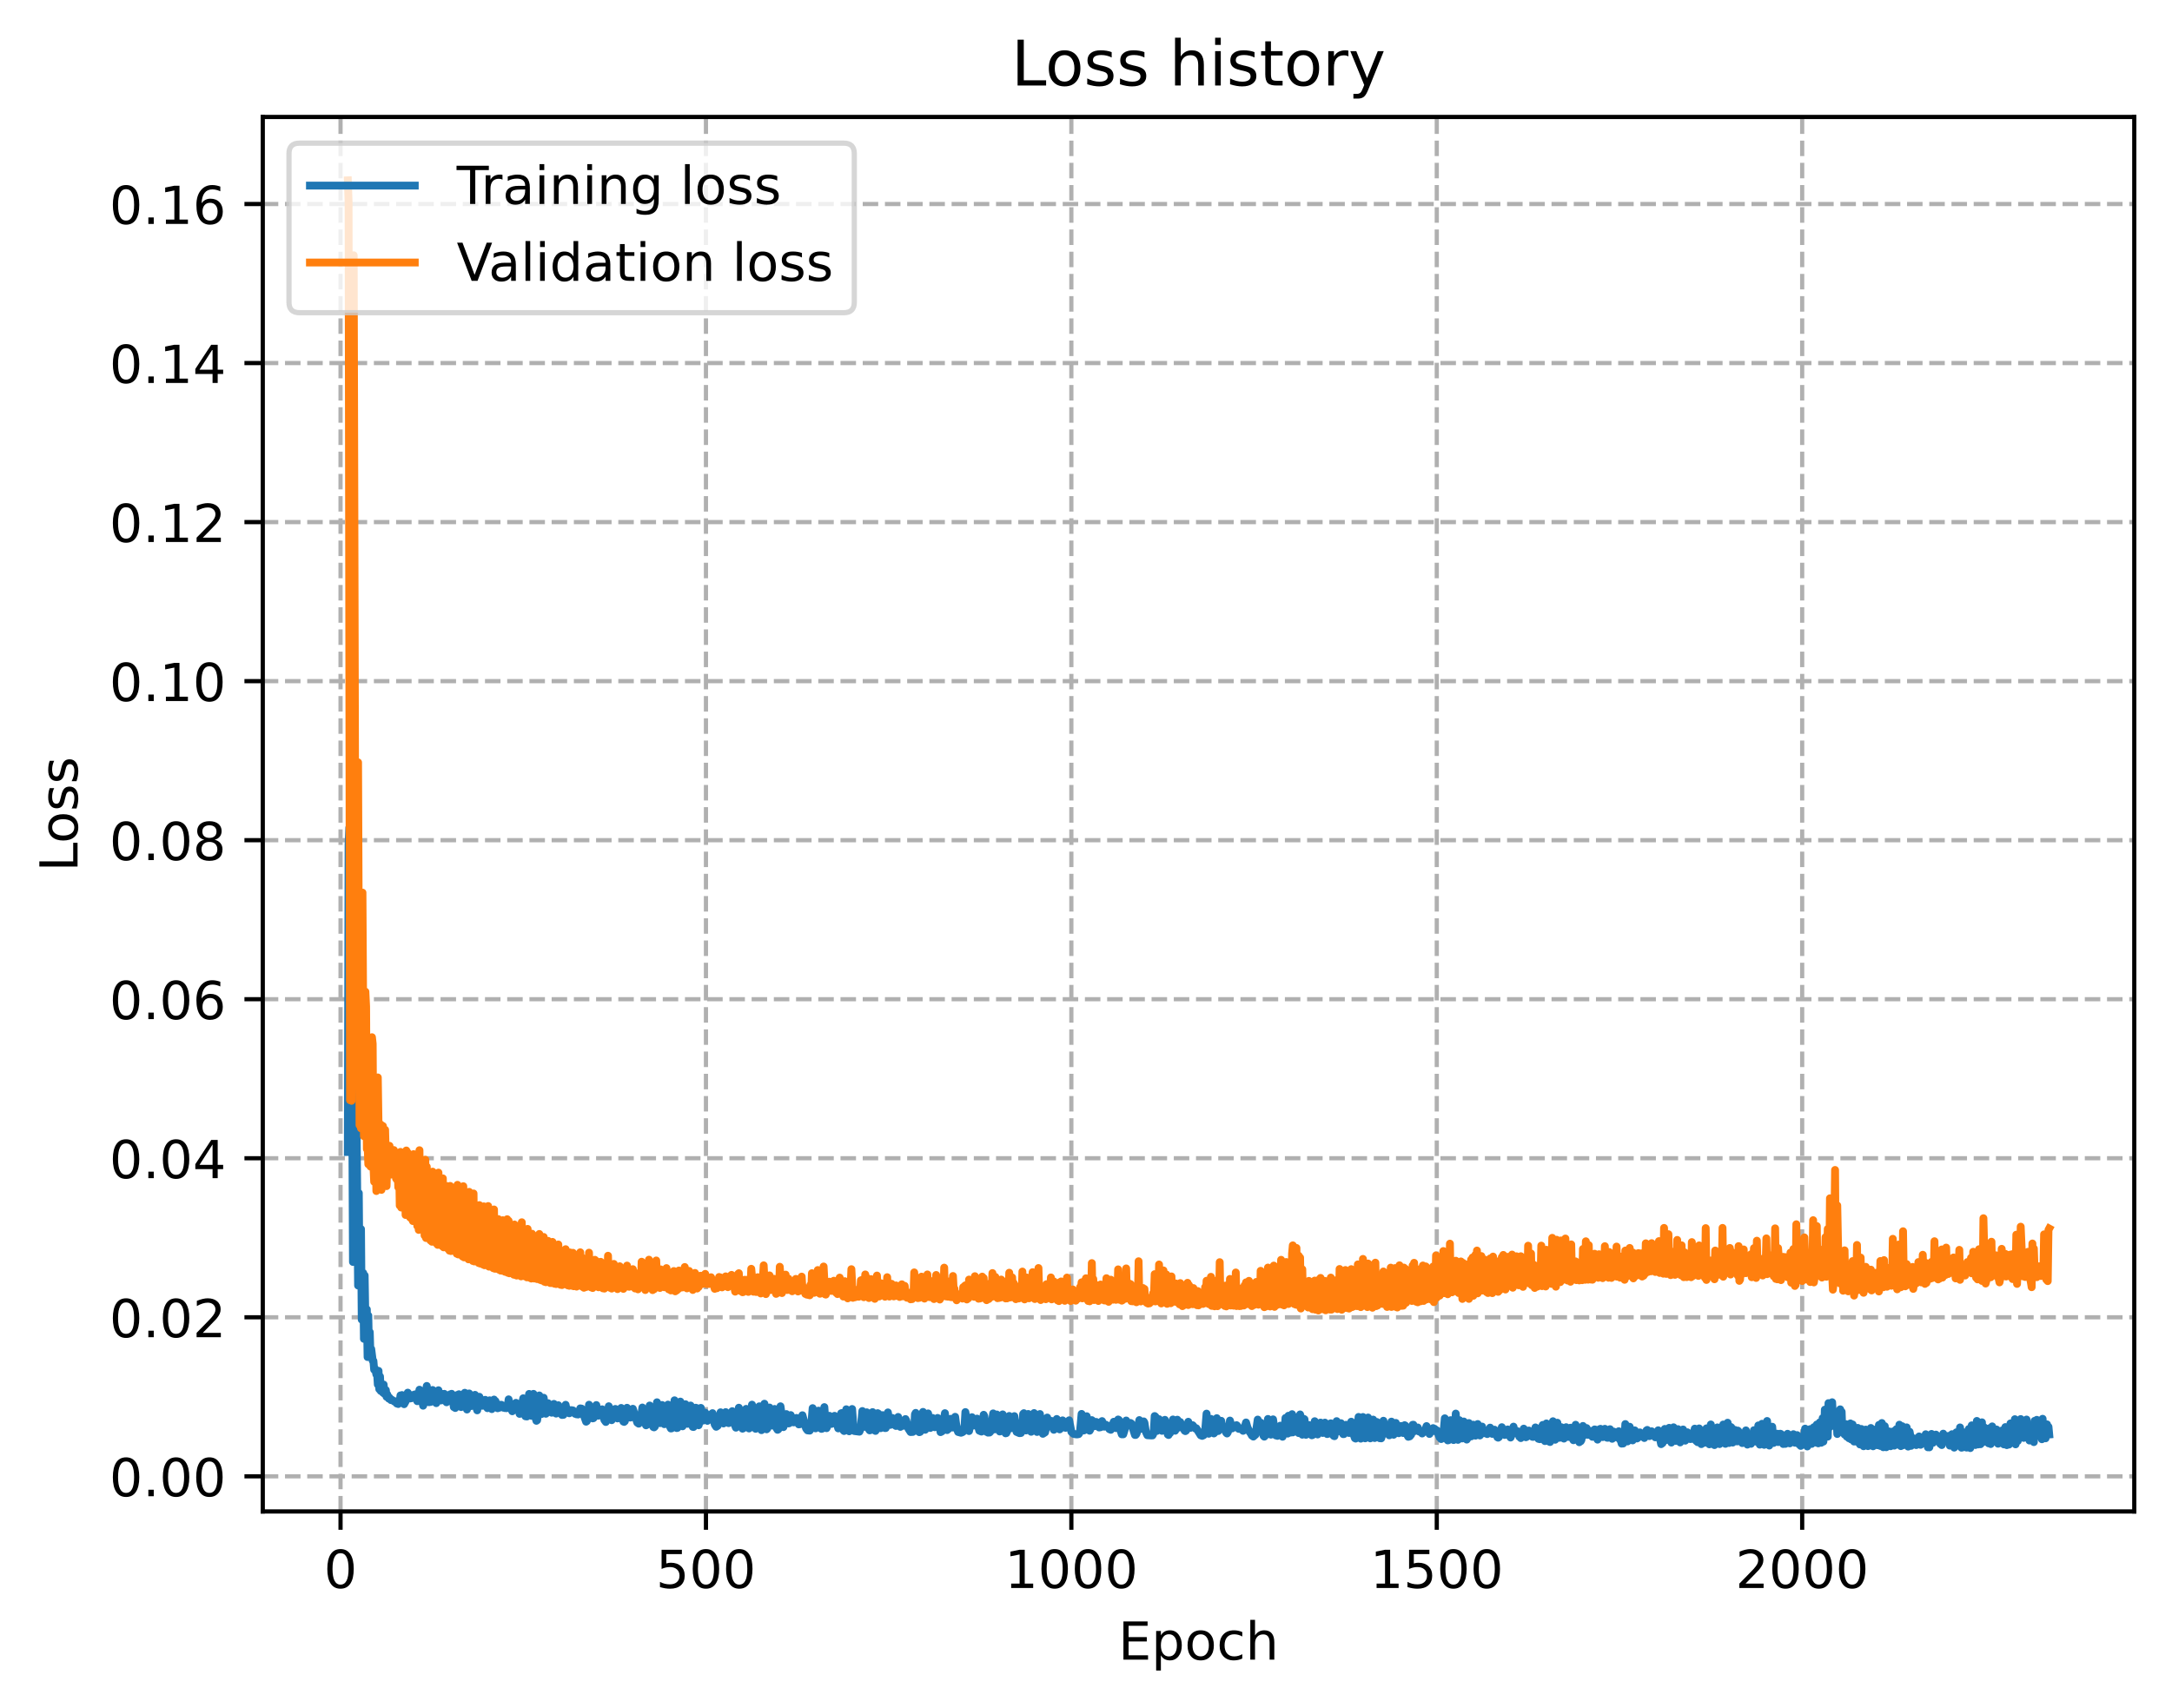 <?xml version="1.0" encoding="utf-8" standalone="no"?>
<!DOCTYPE svg PUBLIC "-//W3C//DTD SVG 1.1//EN"
  "http://www.w3.org/Graphics/SVG/1.1/DTD/svg11.dtd">
<!-- Created with matplotlib (https://matplotlib.org/) -->
<svg height="325.986pt" version="1.1" viewBox="0 0 414.464 325.986" width="414.464pt" xmlns="http://www.w3.org/2000/svg" xmlns:xlink="http://www.w3.org/1999/xlink">
 <defs>
  <style type="text/css">
*{stroke-linecap:butt;stroke-linejoin:round;}
  </style>
 </defs>
 <g id="figure_1">
  <g id="patch_1">
   <path d="M 0 325.986 
L 414.464 325.986 
L 414.464 0 
L 0 0 
z
" style="fill:#ffffff;"/>
  </g>
  <g id="axes_1">
   <g id="patch_2">
    <path d="M 50.144 288.43 
L 407.264 288.43 
L 407.264 22.318 
L 50.144 22.318 
z
" style="fill:#ffffff;"/>
   </g>
   <g id="matplotlib.axis_1">
    <g id="xtick_1">
     <g id="line2d_1">
      <path clip-path="url(#p08bdb8e126)" d="M 64.982 288.43 
L 64.982 22.318 
" style="fill:none;stroke:#b0b0b0;stroke-dasharray:2.96,1.28;stroke-dashoffset:0;stroke-width:0.8;"/>
     </g>
     <g id="line2d_2">
      <defs>
       <path d="M 0 0 
L 0 3.5 
" id="mb88dacf388" style="stroke:#000000;stroke-width:0.8;"/>
      </defs>
      <g>
       <use style="stroke:#000000;stroke-width:0.8;" x="64.982" xlink:href="#mb88dacf388" y="288.43"/>
      </g>
     </g>
     <g id="text_1">
      <!-- 0 -->
      <defs>
       <path d="M 31.781 66.406 
Q 24.172 66.406 20.328 58.906 
Q 16.5 51.422 16.5 36.375 
Q 16.5 21.391 20.328 13.891 
Q 24.172 6.391 31.781 6.391 
Q 39.453 6.391 43.281 13.891 
Q 47.125 21.391 47.125 36.375 
Q 47.125 51.422 43.281 58.906 
Q 39.453 66.406 31.781 66.406 
z
M 31.781 74.219 
Q 44.047 74.219 50.516 64.516 
Q 56.984 54.828 56.984 36.375 
Q 56.984 17.969 50.516 8.266 
Q 44.047 -1.422 31.781 -1.422 
Q 19.531 -1.422 13.062 8.266 
Q 6.594 17.969 6.594 36.375 
Q 6.594 54.828 13.062 64.516 
Q 19.531 74.219 31.781 74.219 
z
" id="DejaVuSans-48"/>
      </defs>
      <g transform="translate(61.801 303.029)scale(0.1 -0.1)">
       <use xlink:href="#DejaVuSans-48"/>
      </g>
     </g>
    </g>
    <g id="xtick_2">
     <g id="line2d_3">
      <path clip-path="url(#p08bdb8e126)" d="M 134.71 288.43 
L 134.71 22.318 
" style="fill:none;stroke:#b0b0b0;stroke-dasharray:2.96,1.28;stroke-dashoffset:0;stroke-width:0.8;"/>
     </g>
     <g id="line2d_4">
      <g>
       <use style="stroke:#000000;stroke-width:0.8;" x="134.71" xlink:href="#mb88dacf388" y="288.43"/>
      </g>
     </g>
     <g id="text_2">
      <!-- 500 -->
      <defs>
       <path d="M 10.797 72.906 
L 49.516 72.906 
L 49.516 64.594 
L 19.828 64.594 
L 19.828 46.734 
Q 21.969 47.469 24.109 47.828 
Q 26.266 48.188 28.422 48.188 
Q 40.625 48.188 47.75 41.5 
Q 54.891 34.812 54.891 23.391 
Q 54.891 11.625 47.562 5.094 
Q 40.234 -1.422 26.906 -1.422 
Q 22.312 -1.422 17.547 -0.641 
Q 12.797 0.141 7.719 1.703 
L 7.719 11.625 
Q 12.109 9.234 16.797 8.062 
Q 21.484 6.891 26.703 6.891 
Q 35.156 6.891 40.078 11.328 
Q 45.016 15.766 45.016 23.391 
Q 45.016 31 40.078 35.438 
Q 35.156 39.891 26.703 39.891 
Q 22.75 39.891 18.812 39.016 
Q 14.891 38.141 10.797 36.281 
z
" id="DejaVuSans-53"/>
      </defs>
      <g transform="translate(125.166 303.029)scale(0.1 -0.1)">
       <use xlink:href="#DejaVuSans-53"/>
       <use x="63.623" xlink:href="#DejaVuSans-48"/>
       <use x="127.246" xlink:href="#DejaVuSans-48"/>
      </g>
     </g>
    </g>
    <g id="xtick_3">
     <g id="line2d_5">
      <path clip-path="url(#p08bdb8e126)" d="M 204.438 288.43 
L 204.438 22.318 
" style="fill:none;stroke:#b0b0b0;stroke-dasharray:2.96,1.28;stroke-dashoffset:0;stroke-width:0.8;"/>
     </g>
     <g id="line2d_6">
      <g>
       <use style="stroke:#000000;stroke-width:0.8;" x="204.438" xlink:href="#mb88dacf388" y="288.43"/>
      </g>
     </g>
     <g id="text_3">
      <!-- 1000 -->
      <defs>
       <path d="M 12.406 8.297 
L 28.516 8.297 
L 28.516 63.922 
L 10.984 60.406 
L 10.984 69.391 
L 28.422 72.906 
L 38.281 72.906 
L 38.281 8.297 
L 54.391 8.297 
L 54.391 0 
L 12.406 0 
z
" id="DejaVuSans-49"/>
      </defs>
      <g transform="translate(191.713 303.029)scale(0.1 -0.1)">
       <use xlink:href="#DejaVuSans-49"/>
       <use x="63.623" xlink:href="#DejaVuSans-48"/>
       <use x="127.246" xlink:href="#DejaVuSans-48"/>
       <use x="190.869" xlink:href="#DejaVuSans-48"/>
      </g>
     </g>
    </g>
    <g id="xtick_4">
     <g id="line2d_7">
      <path clip-path="url(#p08bdb8e126)" d="M 274.167 288.43 
L 274.167 22.318 
" style="fill:none;stroke:#b0b0b0;stroke-dasharray:2.96,1.28;stroke-dashoffset:0;stroke-width:0.8;"/>
     </g>
     <g id="line2d_8">
      <g>
       <use style="stroke:#000000;stroke-width:0.8;" x="274.167" xlink:href="#mb88dacf388" y="288.43"/>
      </g>
     </g>
     <g id="text_4">
      <!-- 1500 -->
      <g transform="translate(261.442 303.029)scale(0.1 -0.1)">
       <use xlink:href="#DejaVuSans-49"/>
       <use x="63.623" xlink:href="#DejaVuSans-53"/>
       <use x="127.246" xlink:href="#DejaVuSans-48"/>
       <use x="190.869" xlink:href="#DejaVuSans-48"/>
      </g>
     </g>
    </g>
    <g id="xtick_5">
     <g id="line2d_9">
      <path clip-path="url(#p08bdb8e126)" d="M 343.895 288.43 
L 343.895 22.318 
" style="fill:none;stroke:#b0b0b0;stroke-dasharray:2.96,1.28;stroke-dashoffset:0;stroke-width:0.8;"/>
     </g>
     <g id="line2d_10">
      <g>
       <use style="stroke:#000000;stroke-width:0.8;" x="343.895" xlink:href="#mb88dacf388" y="288.43"/>
      </g>
     </g>
     <g id="text_5">
      <!-- 2000 -->
      <defs>
       <path d="M 19.188 8.297 
L 53.609 8.297 
L 53.609 0 
L 7.328 0 
L 7.328 8.297 
Q 12.938 14.109 22.625 23.891 
Q 32.328 33.688 34.812 36.531 
Q 39.547 41.844 41.422 45.531 
Q 43.312 49.219 43.312 52.781 
Q 43.312 58.594 39.234 62.25 
Q 35.156 65.922 28.609 65.922 
Q 23.969 65.922 18.812 64.312 
Q 13.672 62.703 7.812 59.422 
L 7.812 69.391 
Q 13.766 71.781 18.938 73 
Q 24.125 74.219 28.422 74.219 
Q 39.75 74.219 46.484 68.547 
Q 53.219 62.891 53.219 53.422 
Q 53.219 48.922 51.531 44.891 
Q 49.859 40.875 45.406 35.406 
Q 44.188 33.984 37.641 27.219 
Q 31.109 20.453 19.188 8.297 
z
" id="DejaVuSans-50"/>
      </defs>
      <g transform="translate(331.17 303.029)scale(0.1 -0.1)">
       <use xlink:href="#DejaVuSans-50"/>
       <use x="63.623" xlink:href="#DejaVuSans-48"/>
       <use x="127.246" xlink:href="#DejaVuSans-48"/>
       <use x="190.869" xlink:href="#DejaVuSans-48"/>
      </g>
     </g>
    </g>
    <g id="text_6">
     <!-- Epoch -->
     <defs>
      <path d="M 9.812 72.906 
L 55.906 72.906 
L 55.906 64.594 
L 19.672 64.594 
L 19.672 43.016 
L 54.391 43.016 
L 54.391 34.719 
L 19.672 34.719 
L 19.672 8.297 
L 56.781 8.297 
L 56.781 0 
L 9.812 0 
z
" id="DejaVuSans-69"/>
      <path d="M 18.109 8.203 
L 18.109 -20.797 
L 9.078 -20.797 
L 9.078 54.688 
L 18.109 54.688 
L 18.109 46.391 
Q 20.953 51.266 25.266 53.625 
Q 29.594 56 35.594 56 
Q 45.562 56 51.781 48.094 
Q 58.016 40.188 58.016 27.297 
Q 58.016 14.406 51.781 6.484 
Q 45.562 -1.422 35.594 -1.422 
Q 29.594 -1.422 25.266 0.953 
Q 20.953 3.328 18.109 8.203 
z
M 48.688 27.297 
Q 48.688 37.203 44.609 42.844 
Q 40.531 48.484 33.406 48.484 
Q 26.266 48.484 22.188 42.844 
Q 18.109 37.203 18.109 27.297 
Q 18.109 17.391 22.188 11.75 
Q 26.266 6.109 33.406 6.109 
Q 40.531 6.109 44.609 11.75 
Q 48.688 17.391 48.688 27.297 
z
" id="DejaVuSans-112"/>
      <path d="M 30.609 48.391 
Q 23.391 48.391 19.188 42.75 
Q 14.984 37.109 14.984 27.297 
Q 14.984 17.484 19.156 11.844 
Q 23.344 6.203 30.609 6.203 
Q 37.797 6.203 41.984 11.859 
Q 46.188 17.531 46.188 27.297 
Q 46.188 37.016 41.984 42.703 
Q 37.797 48.391 30.609 48.391 
z
M 30.609 56 
Q 42.328 56 49.016 48.375 
Q 55.719 40.766 55.719 27.297 
Q 55.719 13.875 49.016 6.219 
Q 42.328 -1.422 30.609 -1.422 
Q 18.844 -1.422 12.172 6.219 
Q 5.516 13.875 5.516 27.297 
Q 5.516 40.766 12.172 48.375 
Q 18.844 56 30.609 56 
z
" id="DejaVuSans-111"/>
      <path d="M 48.781 52.594 
L 48.781 44.188 
Q 44.969 46.297 41.141 47.344 
Q 37.312 48.391 33.406 48.391 
Q 24.656 48.391 19.812 42.844 
Q 14.984 37.312 14.984 27.297 
Q 14.984 17.281 19.812 11.734 
Q 24.656 6.203 33.406 6.203 
Q 37.312 6.203 41.141 7.25 
Q 44.969 8.297 48.781 10.406 
L 48.781 2.094 
Q 45.016 0.344 40.984 -0.531 
Q 36.969 -1.422 32.422 -1.422 
Q 20.062 -1.422 12.781 6.344 
Q 5.516 14.109 5.516 27.297 
Q 5.516 40.672 12.859 48.328 
Q 20.219 56 33.016 56 
Q 37.156 56 41.109 55.141 
Q 45.062 54.297 48.781 52.594 
z
" id="DejaVuSans-99"/>
      <path d="M 54.891 33.016 
L 54.891 0 
L 45.906 0 
L 45.906 32.719 
Q 45.906 40.484 42.875 44.328 
Q 39.844 48.188 33.797 48.188 
Q 26.516 48.188 22.312 43.547 
Q 18.109 38.922 18.109 30.906 
L 18.109 0 
L 9.078 0 
L 9.078 75.984 
L 18.109 75.984 
L 18.109 46.188 
Q 21.344 51.125 25.703 53.562 
Q 30.078 56 35.797 56 
Q 45.219 56 50.047 50.172 
Q 54.891 44.344 54.891 33.016 
z
" id="DejaVuSans-104"/>
     </defs>
     <g transform="translate(213.393 316.707)scale(0.1 -0.1)">
      <use xlink:href="#DejaVuSans-69"/>
      <use x="63.184" xlink:href="#DejaVuSans-112"/>
      <use x="126.66" xlink:href="#DejaVuSans-111"/>
      <use x="187.842" xlink:href="#DejaVuSans-99"/>
      <use x="242.822" xlink:href="#DejaVuSans-104"/>
     </g>
    </g>
   </g>
   <g id="matplotlib.axis_2">
    <g id="ytick_1">
     <g id="line2d_11">
      <path clip-path="url(#p08bdb8e126)" d="M 50.144 281.724 
L 407.264 281.724 
" style="fill:none;stroke:#b0b0b0;stroke-dasharray:2.96,1.28;stroke-dashoffset:0;stroke-width:0.8;"/>
     </g>
     <g id="line2d_12">
      <defs>
       <path d="M 0 0 
L -3.5 0 
" id="m15e2c27243" style="stroke:#000000;stroke-width:0.8;"/>
      </defs>
      <g>
       <use style="stroke:#000000;stroke-width:0.8;" x="50.144" xlink:href="#m15e2c27243" y="281.724"/>
      </g>
     </g>
     <g id="text_7">
      <!-- 0.00 -->
      <defs>
       <path d="M 10.688 12.406 
L 21 12.406 
L 21 0 
L 10.688 0 
z
" id="DejaVuSans-46"/>
      </defs>
      <g transform="translate(20.878 285.524)scale(0.1 -0.1)">
       <use xlink:href="#DejaVuSans-48"/>
       <use x="63.623" xlink:href="#DejaVuSans-46"/>
       <use x="95.41" xlink:href="#DejaVuSans-48"/>
       <use x="159.033" xlink:href="#DejaVuSans-48"/>
      </g>
     </g>
    </g>
    <g id="ytick_2">
     <g id="line2d_13">
      <path clip-path="url(#p08bdb8e126)" d="M 50.144 251.376 
L 407.264 251.376 
" style="fill:none;stroke:#b0b0b0;stroke-dasharray:2.96,1.28;stroke-dashoffset:0;stroke-width:0.8;"/>
     </g>
     <g id="line2d_14">
      <g>
       <use style="stroke:#000000;stroke-width:0.8;" x="50.144" xlink:href="#m15e2c27243" y="251.376"/>
      </g>
     </g>
     <g id="text_8">
      <!-- 0.02 -->
      <g transform="translate(20.878 255.175)scale(0.1 -0.1)">
       <use xlink:href="#DejaVuSans-48"/>
       <use x="63.623" xlink:href="#DejaVuSans-46"/>
       <use x="95.41" xlink:href="#DejaVuSans-48"/>
       <use x="159.033" xlink:href="#DejaVuSans-50"/>
      </g>
     </g>
    </g>
    <g id="ytick_3">
     <g id="line2d_15">
      <path clip-path="url(#p08bdb8e126)" d="M 50.144 221.027 
L 407.264 221.027 
" style="fill:none;stroke:#b0b0b0;stroke-dasharray:2.96,1.28;stroke-dashoffset:0;stroke-width:0.8;"/>
     </g>
     <g id="line2d_16">
      <g>
       <use style="stroke:#000000;stroke-width:0.8;" x="50.144" xlink:href="#m15e2c27243" y="221.027"/>
      </g>
     </g>
     <g id="text_9">
      <!-- 0.04 -->
      <defs>
       <path d="M 37.797 64.312 
L 12.891 25.391 
L 37.797 25.391 
z
M 35.203 72.906 
L 47.609 72.906 
L 47.609 25.391 
L 58.016 25.391 
L 58.016 17.188 
L 47.609 17.188 
L 47.609 0 
L 37.797 0 
L 37.797 17.188 
L 4.891 17.188 
L 4.891 26.703 
z
" id="DejaVuSans-52"/>
      </defs>
      <g transform="translate(20.878 224.826)scale(0.1 -0.1)">
       <use xlink:href="#DejaVuSans-48"/>
       <use x="63.623" xlink:href="#DejaVuSans-46"/>
       <use x="95.41" xlink:href="#DejaVuSans-48"/>
       <use x="159.033" xlink:href="#DejaVuSans-52"/>
      </g>
     </g>
    </g>
    <g id="ytick_4">
     <g id="line2d_17">
      <path clip-path="url(#p08bdb8e126)" d="M 50.144 190.678 
L 407.264 190.678 
" style="fill:none;stroke:#b0b0b0;stroke-dasharray:2.96,1.28;stroke-dashoffset:0;stroke-width:0.8;"/>
     </g>
     <g id="line2d_18">
      <g>
       <use style="stroke:#000000;stroke-width:0.8;" x="50.144" xlink:href="#m15e2c27243" y="190.678"/>
      </g>
     </g>
     <g id="text_10">
      <!-- 0.06 -->
      <defs>
       <path d="M 33.016 40.375 
Q 26.375 40.375 22.484 35.828 
Q 18.609 31.297 18.609 23.391 
Q 18.609 15.531 22.484 10.953 
Q 26.375 6.391 33.016 6.391 
Q 39.656 6.391 43.531 10.953 
Q 47.406 15.531 47.406 23.391 
Q 47.406 31.297 43.531 35.828 
Q 39.656 40.375 33.016 40.375 
z
M 52.594 71.297 
L 52.594 62.312 
Q 48.875 64.062 45.094 64.984 
Q 41.312 65.922 37.594 65.922 
Q 27.828 65.922 22.672 59.328 
Q 17.531 52.734 16.797 39.406 
Q 19.672 43.656 24.016 45.922 
Q 28.375 48.188 33.594 48.188 
Q 44.578 48.188 50.953 41.516 
Q 57.328 34.859 57.328 23.391 
Q 57.328 12.156 50.688 5.359 
Q 44.047 -1.422 33.016 -1.422 
Q 20.359 -1.422 13.672 8.266 
Q 6.984 17.969 6.984 36.375 
Q 6.984 53.656 15.188 63.938 
Q 23.391 74.219 37.203 74.219 
Q 40.922 74.219 44.703 73.484 
Q 48.484 72.75 52.594 71.297 
z
" id="DejaVuSans-54"/>
      </defs>
      <g transform="translate(20.878 194.477)scale(0.1 -0.1)">
       <use xlink:href="#DejaVuSans-48"/>
       <use x="63.623" xlink:href="#DejaVuSans-46"/>
       <use x="95.41" xlink:href="#DejaVuSans-48"/>
       <use x="159.033" xlink:href="#DejaVuSans-54"/>
      </g>
     </g>
    </g>
    <g id="ytick_5">
     <g id="line2d_19">
      <path clip-path="url(#p08bdb8e126)" d="M 50.144 160.329 
L 407.264 160.329 
" style="fill:none;stroke:#b0b0b0;stroke-dasharray:2.96,1.28;stroke-dashoffset:0;stroke-width:0.8;"/>
     </g>
     <g id="line2d_20">
      <g>
       <use style="stroke:#000000;stroke-width:0.8;" x="50.144" xlink:href="#m15e2c27243" y="160.329"/>
      </g>
     </g>
     <g id="text_11">
      <!-- 0.08 -->
      <defs>
       <path d="M 31.781 34.625 
Q 24.75 34.625 20.719 30.859 
Q 16.703 27.094 16.703 20.516 
Q 16.703 13.922 20.719 10.156 
Q 24.75 6.391 31.781 6.391 
Q 38.812 6.391 42.859 10.172 
Q 46.922 13.969 46.922 20.516 
Q 46.922 27.094 42.891 30.859 
Q 38.875 34.625 31.781 34.625 
z
M 21.922 38.812 
Q 15.578 40.375 12.031 44.719 
Q 8.5 49.078 8.5 55.328 
Q 8.5 64.062 14.719 69.141 
Q 20.953 74.219 31.781 74.219 
Q 42.672 74.219 48.875 69.141 
Q 55.078 64.062 55.078 55.328 
Q 55.078 49.078 51.531 44.719 
Q 48 40.375 41.703 38.812 
Q 48.828 37.156 52.797 32.312 
Q 56.781 27.484 56.781 20.516 
Q 56.781 9.906 50.312 4.234 
Q 43.844 -1.422 31.781 -1.422 
Q 19.734 -1.422 13.25 4.234 
Q 6.781 9.906 6.781 20.516 
Q 6.781 27.484 10.781 32.312 
Q 14.797 37.156 21.922 38.812 
z
M 18.312 54.391 
Q 18.312 48.734 21.844 45.562 
Q 25.391 42.391 31.781 42.391 
Q 38.141 42.391 41.719 45.562 
Q 45.312 48.734 45.312 54.391 
Q 45.312 60.062 41.719 63.234 
Q 38.141 66.406 31.781 66.406 
Q 25.391 66.406 21.844 63.234 
Q 18.312 60.062 18.312 54.391 
z
" id="DejaVuSans-56"/>
      </defs>
      <g transform="translate(20.878 164.129)scale(0.1 -0.1)">
       <use xlink:href="#DejaVuSans-48"/>
       <use x="63.623" xlink:href="#DejaVuSans-46"/>
       <use x="95.41" xlink:href="#DejaVuSans-48"/>
       <use x="159.033" xlink:href="#DejaVuSans-56"/>
      </g>
     </g>
    </g>
    <g id="ytick_6">
     <g id="line2d_21">
      <path clip-path="url(#p08bdb8e126)" d="M 50.144 129.981 
L 407.264 129.981 
" style="fill:none;stroke:#b0b0b0;stroke-dasharray:2.96,1.28;stroke-dashoffset:0;stroke-width:0.8;"/>
     </g>
     <g id="line2d_22">
      <g>
       <use style="stroke:#000000;stroke-width:0.8;" x="50.144" xlink:href="#m15e2c27243" y="129.981"/>
      </g>
     </g>
     <g id="text_12">
      <!-- 0.10 -->
      <g transform="translate(20.878 133.78)scale(0.1 -0.1)">
       <use xlink:href="#DejaVuSans-48"/>
       <use x="63.623" xlink:href="#DejaVuSans-46"/>
       <use x="95.41" xlink:href="#DejaVuSans-49"/>
       <use x="159.033" xlink:href="#DejaVuSans-48"/>
      </g>
     </g>
    </g>
    <g id="ytick_7">
     <g id="line2d_23">
      <path clip-path="url(#p08bdb8e126)" d="M 50.144 99.632 
L 407.264 99.632 
" style="fill:none;stroke:#b0b0b0;stroke-dasharray:2.96,1.28;stroke-dashoffset:0;stroke-width:0.8;"/>
     </g>
     <g id="line2d_24">
      <g>
       <use style="stroke:#000000;stroke-width:0.8;" x="50.144" xlink:href="#m15e2c27243" y="99.632"/>
      </g>
     </g>
     <g id="text_13">
      <!-- 0.12 -->
      <g transform="translate(20.878 103.431)scale(0.1 -0.1)">
       <use xlink:href="#DejaVuSans-48"/>
       <use x="63.623" xlink:href="#DejaVuSans-46"/>
       <use x="95.41" xlink:href="#DejaVuSans-49"/>
       <use x="159.033" xlink:href="#DejaVuSans-50"/>
      </g>
     </g>
    </g>
    <g id="ytick_8">
     <g id="line2d_25">
      <path clip-path="url(#p08bdb8e126)" d="M 50.144 69.283 
L 407.264 69.283 
" style="fill:none;stroke:#b0b0b0;stroke-dasharray:2.96,1.28;stroke-dashoffset:0;stroke-width:0.8;"/>
     </g>
     <g id="line2d_26">
      <g>
       <use style="stroke:#000000;stroke-width:0.8;" x="50.144" xlink:href="#m15e2c27243" y="69.283"/>
      </g>
     </g>
     <g id="text_14">
      <!-- 0.14 -->
      <g transform="translate(20.878 73.082)scale(0.1 -0.1)">
       <use xlink:href="#DejaVuSans-48"/>
       <use x="63.623" xlink:href="#DejaVuSans-46"/>
       <use x="95.41" xlink:href="#DejaVuSans-49"/>
       <use x="159.033" xlink:href="#DejaVuSans-52"/>
      </g>
     </g>
    </g>
    <g id="ytick_9">
     <g id="line2d_27">
      <path clip-path="url(#p08bdb8e126)" d="M 50.144 38.934 
L 407.264 38.934 
" style="fill:none;stroke:#b0b0b0;stroke-dasharray:2.96,1.28;stroke-dashoffset:0;stroke-width:0.8;"/>
     </g>
     <g id="line2d_28">
      <g>
       <use style="stroke:#000000;stroke-width:0.8;" x="50.144" xlink:href="#m15e2c27243" y="38.934"/>
      </g>
     </g>
     <g id="text_15">
      <!-- 0.16 -->
      <g transform="translate(20.878 42.734)scale(0.1 -0.1)">
       <use xlink:href="#DejaVuSans-48"/>
       <use x="63.623" xlink:href="#DejaVuSans-46"/>
       <use x="95.41" xlink:href="#DejaVuSans-49"/>
       <use x="159.033" xlink:href="#DejaVuSans-54"/>
      </g>
     </g>
    </g>
    <g id="text_16">
     <!-- Loss -->
     <defs>
      <path d="M 9.812 72.906 
L 19.672 72.906 
L 19.672 8.297 
L 55.172 8.297 
L 55.172 0 
L 9.812 0 
z
" id="DejaVuSans-76"/>
      <path d="M 44.281 53.078 
L 44.281 44.578 
Q 40.484 46.531 36.375 47.5 
Q 32.281 48.484 27.875 48.484 
Q 21.188 48.484 17.844 46.438 
Q 14.5 44.391 14.5 40.281 
Q 14.5 37.156 16.891 35.375 
Q 19.281 33.594 26.516 31.984 
L 29.594 31.297 
Q 39.156 29.25 43.188 25.516 
Q 47.219 21.781 47.219 15.094 
Q 47.219 7.469 41.188 3.016 
Q 35.156 -1.422 24.609 -1.422 
Q 20.219 -1.422 15.453 -0.562 
Q 10.688 0.297 5.422 2 
L 5.422 11.281 
Q 10.406 8.688 15.234 7.391 
Q 20.062 6.109 24.812 6.109 
Q 31.156 6.109 34.562 8.281 
Q 37.984 10.453 37.984 14.406 
Q 37.984 18.062 35.516 20.016 
Q 33.062 21.969 24.703 23.781 
L 21.578 24.516 
Q 13.234 26.266 9.516 29.906 
Q 5.812 33.547 5.812 39.891 
Q 5.812 47.609 11.281 51.797 
Q 16.75 56 26.812 56 
Q 31.781 56 36.172 55.266 
Q 40.578 54.547 44.281 53.078 
z
" id="DejaVuSans-115"/>
     </defs>
     <g transform="translate(14.798 166.341)rotate(-90)scale(0.1 -0.1)">
      <use xlink:href="#DejaVuSans-76"/>
      <use x="53.963" xlink:href="#DejaVuSans-111"/>
      <use x="115.145" xlink:href="#DejaVuSans-115"/>
      <use x="167.244" xlink:href="#DejaVuSans-115"/>
     </g>
    </g>
   </g>
   <g id="line2d_29">
    <path clip-path="url(#p08bdb8e126)" d="M 66.376 219.839 
L 66.516 161.153 
L 66.655 157.945 
L 66.795 217.17 
L 66.934 210.695 
L 67.074 181.121 
L 67.353 240.817 
L 67.492 210.529 
L 67.632 204.874 
L 67.771 235.301 
L 67.91 231.31 
L 68.05 215.436 
L 68.329 245.313 
L 68.468 227.67 
L 68.608 245.352 
L 68.747 243.524 
L 68.887 234.539 
L 69.026 251.824 
L 69.305 242.916 
L 69.445 255.491 
L 69.584 243.389 
L 69.723 251.884 
L 69.863 252.309 
L 70.002 249.871 
L 70.142 258.962 
L 70.281 251.048 
L 70.421 258.597 
L 70.56 254.204 
L 70.7 259.033 
L 70.839 257.42 
L 71.118 259.652 
L 71.257 259.709 
L 71.397 261.373 
L 71.536 261.154 
L 71.676 261.533 
L 71.815 262.287 
L 71.955 261.947 
L 72.094 264.205 
L 72.234 261.598 
L 72.373 265.095 
L 72.513 262.674 
L 72.652 265.431 
L 72.791 264.132 
L 72.931 264.405 
L 73.07 265.751 
L 73.21 264.214 
L 73.349 265.974 
L 73.628 265.265 
L 73.768 266.55 
L 73.907 266.109 
L 74.186 266.892 
L 74.325 266.718 
L 74.604 267.177 
L 74.744 267.095 
L 75.302 267.482 
L 75.441 267.409 
L 75.72 267.832 
L 75.999 267.922 
L 76.278 267.378 
L 76.417 266.282 
L 76.557 266.377 
L 76.696 266.215 
L 76.975 267.468 
L 77.115 267.959 
L 77.394 267.449 
L 77.533 266.113 
L 77.672 266.216 
L 77.812 265.758 
L 77.951 266.706 
L 78.091 266.227 
L 78.23 266.871 
L 78.37 266.319 
L 78.509 266.824 
L 78.649 266.236 
L 78.788 266.765 
L 78.928 266.178 
L 79.067 266.458 
L 79.206 266.08 
L 79.346 266.766 
L 79.485 266.61 
L 79.625 267.386 
L 80.043 265.192 
L 80.183 265.759 
L 80.322 265.85 
L 80.462 267.277 
L 80.601 267.538 
L 80.74 268.246 
L 81.019 267.516 
L 81.159 265.565 
L 81.298 265.406 
L 81.438 264.478 
L 81.717 266.784 
L 81.856 267.579 
L 81.996 267.446 
L 82.135 267.544 
L 82.275 266.014 
L 82.414 266.069 
L 82.553 265.25 
L 82.693 266.538 
L 82.832 266.438 
L 83.111 267.624 
L 83.251 267.758 
L 83.39 266.52 
L 83.53 266.38 
L 83.669 265.298 
L 83.809 266.492 
L 83.948 266.456 
L 84.087 267.249 
L 84.227 266.789 
L 84.366 267.207 
L 84.506 266.003 
L 84.645 266.665 
L 84.785 265.986 
L 84.924 267.281 
L 85.064 267.014 
L 85.203 267.591 
L 85.343 266.948 
L 85.482 267.202 
L 85.621 266.699 
L 85.761 266.936 
L 85.9 266.081 
L 86.04 266.686 
L 86.179 265.976 
L 86.458 267.503 
L 86.598 268.517 
L 86.737 268.46 
L 86.877 268.684 
L 87.295 266.183 
L 87.434 266.53 
L 87.574 266.062 
L 87.853 268.077 
L 87.992 268.512 
L 88.132 267.738 
L 88.271 267.797 
L 88.411 266.491 
L 88.55 266.4 
L 88.69 265.78 
L 88.968 268.402 
L 89.108 268.974 
L 89.387 267.782 
L 89.526 265.909 
L 89.945 268.31 
L 90.084 268.123 
L 90.224 268.247 
L 90.502 266.256 
L 90.642 266.175 
L 90.921 268.664 
L 91.06 269.133 
L 91.339 267.714 
L 91.479 266.547 
L 91.897 268.251 
L 92.176 268.256 
L 92.315 267.184 
L 92.455 267.445 
L 92.594 267.128 
L 92.873 268.38 
L 93.013 268.719 
L 93.292 267.629 
L 93.431 267.219 
L 93.71 268.431 
L 93.849 268.895 
L 94.268 267.077 
L 94.407 267.437 
L 94.547 267.366 
L 94.826 268.322 
L 94.965 268.732 
L 95.105 268.579 
L 95.244 268.647 
L 95.383 268.072 
L 95.523 268.388 
L 95.662 268.068 
L 95.802 268.412 
L 95.941 268.22 
L 96.081 268.639 
L 96.22 268.477 
L 96.36 268.703 
L 96.499 268.537 
L 96.639 268.726 
L 96.917 268.164 
L 97.057 267.036 
L 97.196 267.793 
L 97.336 267.808 
L 97.615 269.016 
L 97.754 269.307 
L 98.033 268.924 
L 98.173 268.158 
L 98.312 268.26 
L 98.451 267.7 
L 98.87 269.05 
L 99.009 269.26 
L 99.149 269.808 
L 99.288 269.77 
L 99.428 269.499 
L 99.707 267.487 
L 99.846 266.829 
L 100.125 269.803 
L 100.264 270.268 
L 100.543 270.306 
L 100.683 269.584 
L 100.962 266 
L 101.241 269.965 
L 101.38 270.166 
L 101.519 269.637 
L 101.798 265.989 
L 102.077 270.228 
L 102.356 271.129 
L 102.496 271.022 
L 102.775 269.083 
L 102.914 266.293 
L 103.332 269.842 
L 103.472 269.63 
L 103.611 268.784 
L 103.751 266.732 
L 104.03 269.369 
L 104.169 269.785 
L 104.309 269.604 
L 104.448 269.115 
L 104.588 267.769 
L 105.006 269.437 
L 105.285 269.589 
L 105.564 268.567 
L 105.703 267.904 
L 105.982 269.409 
L 106.122 269.754 
L 106.4 269.141 
L 106.54 268.157 
L 107.098 269.743 
L 107.237 270.015 
L 107.516 269.991 
L 107.934 268.073 
L 108.074 268.806 
L 108.213 268.803 
L 108.492 269.54 
L 108.632 269.694 
L 108.911 269.266 
L 109.05 269.093 
L 109.19 269.267 
L 109.329 269.146 
L 109.469 269.52 
L 109.608 269.475 
L 109.747 269.796 
L 109.887 269.716 
L 110.026 269.895 
L 110.166 269.801 
L 110.305 269.926 
L 110.724 268.758 
L 111.003 268.809 
L 111.421 270.117 
L 111.839 271.301 
L 111.979 271.206 
L 112.258 269.856 
L 112.397 268.062 
L 112.676 269.205 
L 112.955 270.481 
L 113.094 270.67 
L 113.234 270.632 
L 113.373 270.469 
L 113.792 268.123 
L 114.071 269.651 
L 114.21 270.149 
L 114.489 269.634 
L 114.628 269.017 
L 114.768 269.12 
L 114.907 268.935 
L 115.326 270.974 
L 115.605 271.356 
L 115.884 270.48 
L 116.162 268.351 
L 116.302 268.686 
L 116.581 270.852 
L 116.72 271.009 
L 116.86 270.766 
L 117.418 268.862 
L 117.696 270.354 
L 117.836 270.675 
L 117.975 270.647 
L 118.115 270.397 
L 118.533 268.677 
L 118.812 270.763 
L 118.952 271.273 
L 119.091 271.339 
L 119.23 271.216 
L 119.509 269.81 
L 119.649 268.643 
L 119.928 269.768 
L 120.207 270.511 
L 120.346 270.502 
L 120.625 269.826 
L 120.764 268.835 
L 121.601 271.473 
L 121.88 271.676 
L 122.02 271.518 
L 122.299 270.647 
L 122.577 268.595 
L 122.717 269.115 
L 122.996 271.293 
L 123.275 271.992 
L 123.414 271.915 
L 123.693 270.961 
L 123.972 268.209 
L 124.111 269.161 
L 124.39 271.653 
L 124.669 272.321 
L 124.809 272.379 
L 124.948 272.252 
L 125.088 271.497 
L 125.367 267.592 
L 125.785 271.559 
L 125.924 271.579 
L 126.203 269.431 
L 126.343 268.113 
L 126.622 271.156 
L 126.761 271.775 
L 127.04 271.568 
L 127.458 268.039 
L 127.737 272.049 
L 128.016 272.594 
L 128.156 272.569 
L 128.295 272.224 
L 128.435 270.93 
L 128.713 267.218 
L 128.992 272.202 
L 129.132 272.511 
L 129.271 272.483 
L 129.411 272.137 
L 129.69 269.134 
L 129.829 267.464 
L 130.108 271.745 
L 130.248 272.177 
L 130.387 271.903 
L 130.526 271.323 
L 130.805 267.964 
L 131.224 271.711 
L 131.363 271.52 
L 131.782 268.218 
L 132.06 271.777 
L 132.2 272.29 
L 132.339 272.309 
L 132.479 271.894 
L 132.758 268.633 
L 132.897 268.68 
L 133.176 271.875 
L 133.316 271.98 
L 133.455 271.486 
L 133.734 268.667 
L 134.152 271.09 
L 134.292 270.78 
L 134.571 269.58 
L 134.71 269.877 
L 134.989 271.137 
L 135.407 270.793 
L 135.547 270.682 
L 135.686 269.918 
L 135.965 269.669 
L 136.384 271.85 
L 136.663 272.271 
L 136.941 272.088 
L 137.499 269.507 
L 138.057 271.637 
L 138.336 270.788 
L 138.475 269.47 
L 138.754 270.576 
L 139.033 271.574 
L 139.312 271.159 
L 139.452 270.861 
L 139.731 269.29 
L 139.87 269.586 
L 140.149 271.753 
L 140.428 272.441 
L 140.567 272.309 
L 140.707 271.836 
L 140.846 270.944 
L 140.986 268.63 
L 141.683 272.63 
L 141.822 272.57 
L 141.962 272.281 
L 142.101 271.534 
L 142.38 268.85 
L 142.799 272.353 
L 142.938 272.592 
L 143.078 272.449 
L 143.217 272.069 
L 143.356 270.939 
L 143.496 268.049 
L 143.914 272.345 
L 144.193 272.658 
L 144.333 272.572 
L 144.472 272.183 
L 144.612 271.212 
L 144.89 268.363 
L 145.169 272.655 
L 145.309 272.916 
L 145.448 272.717 
L 145.588 271.685 
L 145.867 267.869 
L 146.146 272.557 
L 146.285 272.754 
L 146.424 272.612 
L 146.564 272.036 
L 146.843 268.596 
L 146.982 269.455 
L 147.261 272.029 
L 147.401 271.921 
L 147.54 271.146 
L 147.819 268.87 
L 148.098 272.409 
L 148.377 272.849 
L 148.516 272.764 
L 148.656 272.471 
L 148.795 271.333 
L 148.935 268.36 
L 149.493 272.334 
L 149.632 271.86 
L 149.911 270.083 
L 150.05 269.844 
L 150.329 271.24 
L 150.469 271.632 
L 150.608 271.594 
L 150.748 271.212 
L 150.887 270.041 
L 151.445 271.429 
L 151.584 271.221 
L 151.724 270.793 
L 151.863 270.839 
L 152.003 270.582 
L 152.142 270.773 
L 152.421 271.814 
L 152.7 271.769 
L 153.118 270.066 
L 153.816 272.597 
L 154.095 272.955 
L 154.513 273.004 
L 154.652 272.769 
L 154.792 272.086 
L 155.071 268.713 
L 155.489 272.274 
L 155.629 272.57 
L 155.768 272.369 
L 155.907 271.625 
L 156.186 269.192 
L 156.605 272.555 
L 156.744 272.668 
L 156.884 272.633 
L 157.023 272.04 
L 157.302 268.517 
L 157.581 272.278 
L 157.72 272.538 
L 157.86 272.245 
L 157.999 271.618 
L 158.139 270.268 
L 158.278 270.179 
L 158.418 270.52 
L 158.697 271.713 
L 158.836 271.566 
L 159.254 270.179 
L 159.952 272.576 
L 160.231 271.938 
L 160.51 269.687 
L 160.649 269.646 
L 160.928 272.93 
L 161.067 273.077 
L 161.207 272.277 
L 161.486 268.928 
L 161.904 273.018 
L 162.044 273.127 
L 162.183 272.755 
L 162.601 268.878 
L 162.88 272.69 
L 163.02 273.078 
L 163.996 273.204 
L 164.135 272.881 
L 164.275 272.188 
L 164.554 269.265 
L 164.972 272.283 
L 165.112 271.914 
L 165.391 269.508 
L 165.53 270.163 
L 165.809 272.76 
L 165.948 272.951 
L 166.088 272.913 
L 166.227 272.443 
L 166.506 269.47 
L 166.646 270.463 
L 166.925 272.975 
L 167.064 273.058 
L 167.203 272.812 
L 167.343 271.921 
L 167.482 269.672 
L 167.622 269.766 
L 168.04 272.536 
L 168.18 272.244 
L 168.459 270.051 
L 168.598 270.421 
L 168.877 272.517 
L 169.016 272.511 
L 169.156 272.022 
L 169.435 269.53 
L 169.714 271.664 
L 169.853 271.917 
L 170.272 270.583 
L 170.829 272.019 
L 170.969 272.114 
L 171.387 270.392 
L 171.666 271.867 
L 171.806 272.29 
L 172.224 271.771 
L 172.363 272.079 
L 172.782 270.795 
L 172.921 271.046 
L 173.34 272.631 
L 173.758 273.273 
L 174.176 273.248 
L 174.316 272.949 
L 174.455 272.252 
L 174.595 269.875 
L 174.734 269.619 
L 175.152 273.094 
L 175.431 273.302 
L 175.571 273.253 
L 175.71 273.084 
L 175.85 272.652 
L 176.129 269.43 
L 176.547 272.841 
L 176.687 272.502 
L 177.105 269.721 
L 177.384 272.339 
L 177.523 272.495 
L 177.942 270.579 
L 178.36 272.354 
L 178.499 272.165 
L 178.639 271.715 
L 178.778 270.765 
L 178.918 270.583 
L 179.057 271.014 
L 179.476 273.291 
L 179.755 273.14 
L 179.894 272.843 
L 180.173 270.555 
L 180.312 269.672 
L 180.591 272.487 
L 180.731 272.902 
L 180.87 272.506 
L 181.01 272.674 
L 181.289 270.807 
L 181.428 270.75 
L 181.567 272.084 
L 181.846 272.418 
L 182.265 270.365 
L 182.544 272.466 
L 182.823 273.26 
L 183.38 273.41 
L 183.659 273.305 
L 183.799 273.197 
L 183.938 272.718 
L 184.078 271.788 
L 184.217 269.465 
L 184.775 272.958 
L 184.914 273.087 
L 185.472 270.44 
L 185.751 272.039 
L 186.03 271.834 
L 186.309 270.84 
L 186.448 270.715 
L 186.727 272.504 
L 186.867 273.014 
L 187.285 273.184 
L 187.425 272.763 
L 187.704 269.981 
L 187.843 270.266 
L 188.122 272.819 
L 188.261 273.247 
L 188.401 273.247 
L 188.54 273.389 
L 188.68 273.233 
L 188.819 273.373 
L 188.959 273.245 
L 189.098 272.885 
L 189.516 269.715 
L 189.795 272.764 
L 189.935 272.492 
L 190.214 269.928 
L 190.353 270.284 
L 190.632 272.838 
L 190.772 273.169 
L 190.911 273.118 
L 191.051 272.874 
L 191.19 271.839 
L 191.329 269.906 
L 191.469 270.217 
L 191.748 273.15 
L 191.887 273.514 
L 192.027 273.48 
L 192.306 272.874 
L 192.585 270.206 
L 192.724 270.441 
L 193.003 272.44 
L 193.142 272.525 
L 193.561 270.237 
L 193.979 273.245 
L 194.537 273.487 
L 194.816 273.458 
L 194.955 273.142 
L 195.095 272.274 
L 195.234 269.825 
L 195.374 269.676 
L 195.653 272.828 
L 195.792 272.969 
L 195.931 272.518 
L 196.21 269.827 
L 196.35 270.709 
L 196.629 272.99 
L 196.768 273.224 
L 196.908 273.045 
L 197.047 272.442 
L 197.326 269.652 
L 197.605 272.771 
L 197.884 273.259 
L 198.163 272.252 
L 198.302 270.114 
L 198.442 269.833 
L 198.721 273.064 
L 199 273.612 
L 199.418 273.343 
L 199.557 272.754 
L 199.836 270.507 
L 200.115 272.228 
L 200.255 271.922 
L 200.534 271.149 
L 200.673 271.161 
L 201.091 272.843 
L 201.231 272.735 
L 201.37 272.358 
L 201.649 270.783 
L 201.789 271.049 
L 202.068 272.362 
L 202.207 272.765 
L 202.486 272.494 
L 202.765 271.048 
L 202.904 271.177 
L 203.183 272.407 
L 203.323 272.471 
L 203.462 272.038 
L 203.602 272.081 
L 203.881 271.281 
L 204.02 271.033 
L 204.438 273.232 
L 204.857 273.626 
L 205.275 273.709 
L 205.554 273.727 
L 205.833 273.671 
L 205.972 273.483 
L 206.112 272.918 
L 206.391 269.813 
L 206.67 272.859 
L 206.809 272.974 
L 206.949 272.919 
L 207.088 272.211 
L 207.367 270.253 
L 207.925 273.022 
L 208.064 272.772 
L 208.343 271.001 
L 208.483 271.128 
L 208.622 271.961 
L 208.761 271.942 
L 208.901 272.15 
L 209.18 271.341 
L 209.319 271.434 
L 209.598 272.207 
L 209.738 272.404 
L 210.017 272.354 
L 210.296 271.185 
L 210.714 272.253 
L 210.853 272.217 
L 210.993 271.859 
L 211.132 272.088 
L 211.272 272.006 
L 211.69 272.724 
L 211.969 272.845 
L 212.527 271.309 
L 212.945 272.522 
L 213.085 272.293 
L 213.364 270.88 
L 213.503 270.956 
L 213.782 272.856 
L 214.061 273.709 
L 214.34 273.706 
L 214.619 272.805 
L 214.898 271.073 
L 215.316 272.024 
L 215.734 271.544 
L 215.874 271.631 
L 216.571 273.832 
L 216.71 273.829 
L 216.85 273.655 
L 216.989 273.277 
L 217.408 270.993 
L 217.687 272.585 
L 217.826 272.647 
L 217.966 272.483 
L 218.245 271.246 
L 218.384 271.486 
L 218.663 273.273 
L 218.942 273.879 
L 219.639 273.922 
L 219.918 273.922 
L 220.057 273.678 
L 220.197 272.745 
L 220.336 270.221 
L 220.476 270.338 
L 220.755 273.066 
L 221.034 272.068 
L 221.173 270.819 
L 221.731 273.045 
L 221.87 272.389 
L 222.01 272.76 
L 222.289 270.943 
L 222.428 271.67 
L 222.568 273.099 
L 222.707 273.132 
L 222.847 273.747 
L 222.986 273.841 
L 223.125 273.279 
L 223.265 273.486 
L 223.404 273.173 
L 223.544 271.717 
L 223.683 271.565 
L 223.823 270.877 
L 224.102 272.698 
L 224.241 273.024 
L 224.381 272.638 
L 224.66 270.919 
L 224.938 272.427 
L 225.078 272.211 
L 225.217 271.361 
L 225.636 272.435 
L 225.775 272.346 
L 226.054 273.016 
L 226.194 273.099 
L 226.333 273.006 
L 226.751 271.313 
L 227.17 272.48 
L 227.449 272.236 
L 227.588 271.971 
L 227.867 272.316 
L 228.146 272.635 
L 228.285 272.553 
L 229.122 273.897 
L 229.401 274.007 
L 229.68 273.877 
L 229.819 273.678 
L 229.959 273.113 
L 230.238 269.76 
L 230.517 273.291 
L 230.656 273.6 
L 230.796 273.131 
L 231.075 270.763 
L 231.632 273.541 
L 231.772 273.406 
L 231.911 272.926 
L 232.19 270.626 
L 232.469 273.081 
L 232.609 272.848 
L 233.027 271.126 
L 233.306 272.486 
L 233.445 272.635 
L 233.585 272.614 
L 234.003 273.433 
L 234.143 273.551 
L 234.282 273.343 
L 234.561 272.459 
L 234.7 271.084 
L 235.119 272.578 
L 235.258 272.27 
L 235.398 272.402 
L 235.537 272.189 
L 235.677 272.194 
L 235.816 272.382 
L 235.955 271.961 
L 236.095 272.08 
L 236.374 272.663 
L 236.653 272.681 
L 236.792 272.611 
L 237.211 273.041 
L 237.35 272.803 
L 237.629 271.916 
L 237.768 271.447 
L 238.047 272.397 
L 238.466 273.289 
L 238.605 273.426 
L 238.884 273.942 
L 239.163 274.141 
L 239.442 273.889 
L 239.581 273.782 
L 240 270.895 
L 240.139 272.518 
L 240.279 272.604 
L 240.418 272.315 
L 240.558 271.476 
L 240.697 271.856 
L 241.115 274.022 
L 241.255 274.153 
L 241.534 273.854 
L 241.673 272.995 
L 241.952 270.773 
L 242.231 273.553 
L 242.37 273.584 
L 242.51 273.772 
L 242.649 273.357 
L 242.928 270.852 
L 243.207 272.851 
L 243.347 273.834 
L 243.486 273.93 
L 243.626 273.754 
L 243.765 274.005 
L 244.183 273.207 
L 244.323 272.057 
L 244.462 272.542 
L 244.602 272.576 
L 244.741 274.17 
L 245.16 272.662 
L 245.299 270.589 
L 245.717 273.572 
L 245.857 270.168 
L 246.275 273.376 
L 246.554 269.863 
L 246.694 273.341 
L 247.112 270.992 
L 247.251 273.143 
L 247.53 270.436 
L 247.809 273.469 
L 247.949 272.619 
L 248.088 269.915 
L 248.228 270.595 
L 248.507 273.781 
L 248.785 270.75 
L 248.925 270.835 
L 249.204 273.802 
L 249.343 273.703 
L 249.483 273.191 
L 249.622 272.108 
L 249.762 271.933 
L 250.319 273.893 
L 250.459 273.85 
L 250.598 273.482 
L 250.877 271.208 
L 251.435 273.736 
L 251.575 273.326 
L 251.993 271.47 
L 252.272 273.109 
L 252.411 273.449 
L 252.83 271.478 
L 253.109 273.312 
L 253.248 273.661 
L 253.388 273.618 
L 253.527 273.429 
L 253.806 271.77 
L 253.945 271.607 
L 254.224 273.68 
L 254.503 274.01 
L 254.643 274.064 
L 254.922 272.578 
L 255.061 271.192 
L 255.34 273.027 
L 255.479 273.122 
L 255.758 272.016 
L 255.898 271.587 
L 256.177 273.448 
L 256.316 273.678 
L 256.456 273.663 
L 256.874 271.887 
L 257.013 272.048 
L 257.432 273.454 
L 257.571 273.174 
L 257.85 271.301 
L 257.99 271.636 
L 258.269 273.69 
L 258.547 274.449 
L 258.687 274.52 
L 258.826 274.35 
L 258.966 273.724 
L 259.245 270.391 
L 259.524 274.184 
L 259.663 274.535 
L 259.803 273.839 
L 260.081 270.405 
L 260.36 273.804 
L 260.5 274.473 
L 260.779 273.975 
L 261.058 270.503 
L 261.476 274.476 
L 261.755 273.817 
L 262.034 270.904 
L 262.313 274.418 
L 262.452 274.298 
L 262.731 271.352 
L 262.871 271.642 
L 263.289 274.455 
L 263.428 274.214 
L 263.568 274.476 
L 263.707 274.01 
L 263.986 271.119 
L 264.265 272.739 
L 264.405 272.954 
L 264.544 271.998 
L 264.684 272.029 
L 265.102 273.897 
L 265.241 273.314 
L 265.52 271.286 
L 265.799 273.577 
L 265.939 273.792 
L 266.078 273.415 
L 266.357 271.534 
L 266.636 273.332 
L 266.915 273.5 
L 267.333 272.119 
L 267.612 272.981 
L 267.752 273.458 
L 268.03 271.964 
L 268.17 272.045 
L 268.309 272.549 
L 268.588 273.935 
L 268.728 274.181 
L 269.007 274.099 
L 269.286 273.758 
L 269.425 273.098 
L 269.564 271.89 
L 269.704 271.878 
L 269.843 272.91 
L 269.983 273.09 
L 270.262 272.85 
L 270.401 272.426 
L 270.541 272.404 
L 270.82 273.19 
L 271.238 273.27 
L 271.377 273.551 
L 271.656 273.244 
L 271.935 272.924 
L 272.214 272.137 
L 272.354 272.821 
L 272.493 272.796 
L 272.772 273.643 
L 273.469 272.524 
L 273.609 272.811 
L 273.748 272.647 
L 273.888 273.13 
L 274.027 272.879 
L 274.167 272.948 
L 274.724 274.323 
L 274.864 274.287 
L 275.003 274.612 
L 275.282 274.439 
L 275.422 273.756 
L 275.701 270.651 
L 275.979 274.509 
L 276.258 274.869 
L 276.398 274.835 
L 276.537 274.626 
L 276.677 273.365 
L 276.816 271.006 
L 276.956 271.834 
L 277.235 274.584 
L 277.374 274.805 
L 277.513 274.559 
L 277.653 272.898 
L 277.792 269.751 
L 278.071 274.691 
L 278.211 274.764 
L 278.35 273.867 
L 278.49 271.012 
L 278.629 271.419 
L 278.908 274.482 
L 279.048 274.493 
L 279.326 271.264 
L 279.884 274.713 
L 280.024 274.501 
L 280.303 271.559 
L 280.442 272.129 
L 280.582 273.954 
L 280.721 274.108 
L 280.86 274.021 
L 281.139 271.872 
L 281.279 272.078 
L 281.558 273.963 
L 281.976 271.745 
L 282.394 273.929 
L 282.813 272.227 
L 283.092 273.508 
L 283.371 273.067 
L 283.51 272.999 
L 283.789 273.661 
L 283.928 273.582 
L 284.207 272.881 
L 284.347 272.431 
L 284.765 273.626 
L 285.044 272.989 
L 285.184 272.824 
L 285.323 273.464 
L 285.463 273.572 
L 285.741 274.273 
L 285.881 274.35 
L 286.02 274.25 
L 286.299 273.516 
L 286.578 272.346 
L 286.997 273.663 
L 287.136 273.832 
L 287.415 273.614 
L 287.694 272.778 
L 287.973 273.876 
L 288.252 274.322 
L 288.531 273.62 
L 288.809 272.242 
L 289.088 273.493 
L 289.507 273.092 
L 289.646 273.165 
L 289.925 274.174 
L 290.065 274.227 
L 290.204 274.427 
L 290.343 274.17 
L 290.762 272.627 
L 291.041 273.971 
L 291.18 274.269 
L 291.32 274.194 
L 291.599 273.324 
L 291.738 272.984 
L 291.878 273.401 
L 292.017 273.244 
L 292.156 274.025 
L 292.296 273.599 
L 292.435 274.192 
L 292.575 274.198 
L 292.854 273.655 
L 292.993 272.394 
L 293.133 272.644 
L 293.412 274.226 
L 293.551 274.564 
L 293.83 274.637 
L 293.969 274.506 
L 294.109 273.771 
L 294.248 272.218 
L 294.388 271.916 
L 294.667 274.825 
L 294.806 275.002 
L 294.946 274.037 
L 295.085 271.634 
L 295.224 272.195 
L 295.503 275.035 
L 295.782 275.18 
L 296.061 274.703 
L 296.34 271.213 
L 296.619 274.504 
L 296.758 274.745 
L 296.898 274.098 
L 297.177 271.497 
L 297.456 274.368 
L 297.595 274.371 
L 297.874 272.331 
L 298.014 272.388 
L 298.432 274.525 
L 298.571 274.17 
L 298.85 272.35 
L 299.129 273.761 
L 299.269 274.203 
L 299.687 272.449 
L 300.105 274.595 
L 300.245 274.835 
L 300.384 274.338 
L 300.663 271.884 
L 300.803 273.78 
L 301.361 275.219 
L 301.5 275.004 
L 301.639 275.028 
L 301.779 274.77 
L 302.058 272.11 
L 302.337 273.87 
L 302.476 273.818 
L 302.616 273.438 
L 302.755 272.515 
L 303.034 273.807 
L 303.173 273.769 
L 303.452 273.064 
L 303.592 273.24 
L 303.871 274.187 
L 304.01 274.106 
L 304.15 273.798 
L 304.289 272.775 
L 304.429 272.809 
L 304.707 274.414 
L 304.847 274.722 
L 304.986 274.468 
L 305.126 273.88 
L 305.265 272.714 
L 305.405 272.661 
L 305.544 273.178 
L 305.684 274.226 
L 305.823 274.24 
L 306.102 273.519 
L 306.242 272.659 
L 306.66 274.359 
L 306.799 274.37 
L 306.939 274.092 
L 307.218 272.733 
L 307.636 274.563 
L 307.776 274.421 
L 307.915 273.185 
L 308.054 273.394 
L 308.333 274.27 
L 308.473 274.04 
L 308.612 273.35 
L 308.752 273.59 
L 308.891 273.118 
L 309.031 274.593 
L 309.31 274.983 
L 309.449 275.489 
L 309.588 275.299 
L 309.728 275.463 
L 309.867 275.102 
L 310.007 274.134 
L 310.146 271.75 
L 310.286 272.584 
L 310.565 275.067 
L 310.844 274.118 
L 310.983 272.263 
L 311.541 274.868 
L 311.959 272.957 
L 312.238 273.906 
L 312.378 274.5 
L 312.517 274.404 
L 312.657 273.919 
L 312.796 273.837 
L 312.935 273.343 
L 313.075 273.64 
L 313.214 273.619 
L 313.354 273.943 
L 313.493 273.859 
L 313.772 274.412 
L 314.051 273.786 
L 314.191 272.96 
L 314.33 272.869 
L 314.609 273.913 
L 314.748 274.053 
L 315.167 273.128 
L 315.446 273.746 
L 315.585 273.799 
L 315.864 274.281 
L 316.143 273.968 
L 316.282 273.615 
L 316.422 272.936 
L 316.98 275.583 
L 317.259 275.369 
L 317.677 272.678 
L 317.956 274.794 
L 318.235 274.7 
L 318.514 272.468 
L 318.932 275.284 
L 319.072 275.094 
L 319.35 272.368 
L 319.769 274.962 
L 319.908 274.577 
L 320.187 272.718 
L 320.606 275.256 
L 320.884 274.933 
L 321.163 272.787 
L 321.582 274.918 
L 321.721 274.754 
L 321.861 274.3 
L 322 273.323 
L 322.279 273.804 
L 322.558 274.617 
L 322.697 274.266 
L 322.976 274.58 
L 323.395 272.626 
L 323.674 274.972 
L 323.952 275.212 
L 324.231 272.584 
L 324.371 273.289 
L 324.65 275.58 
L 324.929 275.14 
L 325.068 275.338 
L 325.208 275.33 
L 325.626 272.573 
L 326.184 275.616 
L 326.463 271.828 
L 326.742 275.143 
L 327.021 275.663 
L 327.16 275.763 
L 327.439 274.841 
L 327.718 272.386 
L 327.857 274.581 
L 328.136 275.572 
L 328.415 275.204 
L 328.555 275.083 
L 328.694 273.972 
L 328.833 271.836 
L 329.252 275.524 
L 329.391 275.186 
L 329.67 271.495 
L 329.81 274.742 
L 329.949 275.365 
L 330.228 272.281 
L 330.367 272.368 
L 330.646 275.282 
L 330.786 274.857 
L 331.065 272.869 
L 331.483 275.059 
L 331.623 273.001 
L 331.762 273.156 
L 332.041 274.997 
L 332.18 274.93 
L 332.459 275.38 
L 332.738 275.065 
L 332.878 274.981 
L 333.157 272.958 
L 333.436 275.671 
L 333.575 274.901 
L 333.714 275.369 
L 333.993 275.142 
L 334.133 275.519 
L 334.551 273.727 
L 334.691 272.917 
L 334.97 275.083 
L 335.109 274.673 
L 335.248 275.075 
L 335.527 272.013 
L 335.806 275.677 
L 336.085 275.039 
L 336.225 271.699 
L 336.643 275.717 
L 336.922 275.071 
L 337.201 271.164 
L 337.48 275.283 
L 337.619 275.849 
L 337.898 274.801 
L 338.177 272.254 
L 338.456 275.35 
L 338.595 275.245 
L 338.735 274.976 
L 338.874 273.667 
L 339.153 273.594 
L 339.293 275.186 
L 339.572 274.902 
L 339.711 273.591 
L 339.851 273.649 
L 340.129 274.886 
L 340.269 275.558 
L 340.408 274.904 
L 340.548 275.009 
L 340.687 275.529 
L 340.827 274.48 
L 340.966 274.682 
L 341.106 273.604 
L 341.245 274.869 
L 341.385 274.34 
L 341.524 275.435 
L 342.082 273.903 
L 342.221 273.683 
L 342.5 275.316 
L 342.64 274.569 
L 342.779 275.163 
L 342.919 273.856 
L 343.058 274.82 
L 343.197 274.143 
L 343.337 275.657 
L 343.476 274.649 
L 343.616 275.917 
L 343.755 275.716 
L 343.895 275.142 
L 344.034 275.691 
L 344.453 272.625 
L 344.731 275.56 
L 344.871 276.023 
L 345.01 275.459 
L 345.15 275.469 
L 345.429 272.714 
L 345.708 275.535 
L 345.847 274.886 
L 345.987 274.869 
L 346.126 272.344 
L 346.266 273.011 
L 346.405 274.995 
L 346.544 275.286 
L 346.684 271.845 
L 346.823 272.03 
L 346.963 275.43 
L 347.242 271.434 
L 347.521 275.32 
L 347.66 273.791 
L 347.8 270.619 
L 347.939 275.103 
L 348.078 273.804 
L 348.218 268.999 
L 348.357 274.047 
L 348.636 269.19 
L 348.776 274.15 
L 348.915 267.757 
L 349.194 272.307 
L 349.334 269.181 
L 349.473 271.625 
L 349.612 267.588 
L 349.752 270.186 
L 349.891 270.618 
L 350.031 270.615 
L 350.17 272.158 
L 350.31 270.597 
L 350.449 270.579 
L 350.589 273.647 
L 350.728 270.596 
L 350.868 271.587 
L 351.007 270.899 
L 351.146 268.94 
L 351.286 272.118 
L 351.425 269.406 
L 351.565 273.338 
L 351.844 271.761 
L 351.983 273.746 
L 352.123 271.994 
L 352.262 271.767 
L 352.402 274.148 
L 352.541 273.662 
L 352.681 271.933 
L 352.82 274.461 
L 352.959 273.828 
L 353.099 271.633 
L 353.238 274.678 
L 353.378 274.182 
L 353.517 271.826 
L 353.796 275.089 
L 354.075 272.784 
L 354.215 275.066 
L 354.354 275.135 
L 354.493 272.478 
L 354.912 275.644 
L 355.051 274.89 
L 355.191 272.689 
L 355.609 275.981 
L 355.749 275.552 
L 356.027 272.806 
L 356.306 275.591 
L 356.446 275.96 
L 356.725 275.842 
L 356.864 275.221 
L 357.004 272.5 
L 357.143 273.422 
L 357.422 275.992 
L 357.561 275.848 
L 357.701 275.292 
L 357.84 272.808 
L 357.98 273.299 
L 358.119 275.56 
L 358.259 275.786 
L 358.538 271.917 
L 358.817 275.928 
L 359.096 271.553 
L 359.374 276.175 
L 359.653 272.146 
L 359.932 276.172 
L 360.072 275.593 
L 360.211 275.612 
L 360.49 273.157 
L 360.769 275.978 
L 361.327 273.127 
L 361.466 275.866 
L 361.745 274.483 
L 361.885 272.723 
L 362.164 275.677 
L 362.303 275.27 
L 362.442 271.87 
L 362.721 275.959 
L 363 272.163 
L 363.14 275.787 
L 363.279 273.045 
L 363.419 273.218 
L 363.558 275.583 
L 363.837 272.385 
L 364.116 276.05 
L 364.395 273.216 
L 364.534 273.99 
L 364.674 275.907 
L 364.953 274.815 
L 365.092 274.99 
L 365.232 274.487 
L 365.51 275.514 
L 365.65 275.763 
L 365.929 274.758 
L 366.208 274.112 
L 366.487 275.712 
L 366.626 275.216 
L 366.766 275.364 
L 367.045 275.337 
L 367.184 275.423 
L 367.323 275.046 
L 367.463 273.694 
L 367.602 273.859 
L 367.881 276.187 
L 368.021 275.958 
L 368.16 276.194 
L 368.579 273.634 
L 368.857 275.325 
L 368.997 274.852 
L 369.136 274.79 
L 369.415 273.765 
L 369.555 275.014 
L 369.834 274.827 
L 369.973 274.534 
L 370.113 274.554 
L 370.252 275.537 
L 370.391 275.258 
L 370.531 275.758 
L 370.81 273.58 
L 370.949 274.749 
L 371.089 274.926 
L 371.228 274.505 
L 371.507 274.752 
L 371.786 274.018 
L 372.065 275.865 
L 372.483 273.68 
L 372.902 276.244 
L 373.041 276.094 
L 373.181 275.296 
L 373.32 273.324 
L 373.599 275.664 
L 373.738 275.497 
L 373.878 274.6 
L 374.017 272.395 
L 374.296 276.262 
L 374.575 276.183 
L 374.715 275.7 
L 374.854 273.34 
L 374.994 273.458 
L 375.272 276.243 
L 375.412 275.873 
L 375.691 272.69 
L 375.97 276.334 
L 376.249 271.996 
L 376.528 275.705 
L 376.667 272.506 
L 376.806 272.647 
L 376.946 275.746 
L 377.085 275.1 
L 377.225 271.154 
L 377.504 275.637 
L 377.643 272.448 
L 377.783 272.806 
L 377.922 275.598 
L 378.201 271.418 
L 378.34 275.237 
L 378.48 272.272 
L 378.619 272.367 
L 378.759 274.558 
L 378.898 274.988 
L 379.038 273.7 
L 379.456 275.427 
L 379.596 272.563 
L 379.875 275.562 
L 380.153 272.196 
L 380.293 274.896 
L 380.572 272.733 
L 380.711 274.778 
L 380.851 274.516 
L 380.99 272.792 
L 381.269 275.5 
L 381.409 275.078 
L 381.687 273.661 
L 381.827 275.369 
L 381.966 274.583 
L 382.106 272.945 
L 382.385 275.632 
L 382.524 275.274 
L 382.664 272.327 
L 382.943 275.77 
L 383.082 272.642 
L 383.221 273.312 
L 383.361 275.665 
L 383.64 271.627 
L 383.779 275.327 
L 384.058 271.592 
L 384.198 275.096 
L 384.337 274.277 
L 384.477 270.823 
L 384.616 275.621 
L 384.895 271.041 
L 385.034 274.988 
L 385.313 272.065 
L 385.453 274.329 
L 385.592 270.797 
L 385.871 273.58 
L 386.011 271.443 
L 386.15 274.391 
L 386.29 271.828 
L 386.429 272.254 
L 386.568 274.16 
L 386.708 270.888 
L 386.847 272.991 
L 386.987 271.968 
L 387.266 274.894 
L 387.545 272.304 
L 387.684 274.697 
L 387.963 272.24 
L 388.102 275.196 
L 388.242 271.14 
L 388.381 274.112 
L 388.66 270.944 
L 388.8 272.65 
L 388.939 272.471 
L 389.079 273.975 
L 389.218 273.879 
L 389.358 273.333 
L 389.636 274.646 
L 389.776 270.744 
L 389.915 273.935 
L 390.194 271.963 
L 390.334 274.471 
L 390.613 271.81 
L 390.752 273.374 
L 390.892 272.271 
L 391.031 273.739 
L 391.031 273.739 
" style="fill:none;stroke:#1f77b4;stroke-linecap:square;stroke-width:1.5;"/>
   </g>
   <g id="line2d_30">
    <path clip-path="url(#p08bdb8e126)" d="M 66.376 34.414 
L 66.516 38.513 
L 66.795 209.948 
L 66.934 193.568 
L 67.074 210.063 
L 67.492 48.714 
L 67.91 207.176 
L 68.05 198.946 
L 68.329 145.477 
L 68.608 214.71 
L 68.747 207.782 
L 68.887 215.32 
L 69.166 170.333 
L 69.445 216.823 
L 69.584 213.924 
L 69.723 189.233 
L 69.863 192.09 
L 70.002 219.27 
L 70.142 218.288 
L 70.281 222.168 
L 70.421 206.404 
L 70.56 208.234 
L 70.7 222.615 
L 70.839 219.653 
L 70.979 197.931 
L 71.118 199.195 
L 71.257 222.371 
L 71.397 225.511 
L 71.536 214.319 
L 71.676 217.198 
L 71.815 227.282 
L 71.955 223.684 
L 72.094 205.607 
L 72.373 224.405 
L 72.513 216.24 
L 72.652 214.586 
L 72.791 227.061 
L 72.931 225.017 
L 73.07 214.874 
L 73.21 223.221 
L 73.349 224.449 
L 73.489 215.595 
L 73.768 226.345 
L 73.907 221.406 
L 74.186 223.739 
L 74.325 218.652 
L 74.465 220.301 
L 74.604 224.146 
L 74.744 221.927 
L 74.883 223.579 
L 75.023 222.371 
L 75.162 219.466 
L 75.302 224.017 
L 75.441 221.827 
L 75.581 224.908 
L 75.72 225.098 
L 75.86 222.943 
L 75.999 226.57 
L 76.138 220.989 
L 76.278 230.051 
L 76.417 219.815 
L 76.557 230.434 
L 76.696 221.045 
L 76.836 229.008 
L 76.975 223.278 
L 77.115 229.808 
L 77.254 223.108 
L 77.394 231.851 
L 77.533 219.547 
L 77.672 231.702 
L 77.812 219.963 
L 77.951 231.915 
L 78.091 220.899 
L 78.23 232.313 
L 78.37 220.734 
L 78.509 232.559 
L 78.649 220.77 
L 78.788 233.014 
L 78.928 220.236 
L 79.067 233.061 
L 79.206 220.481 
L 79.346 233.019 
L 79.485 222.771 
L 79.625 233.945 
L 79.764 221.509 
L 79.904 234.701 
L 80.043 219.493 
L 80.183 234.398 
L 80.322 222.788 
L 80.462 233.955 
L 80.601 225.675 
L 80.74 233.926 
L 80.88 224.514 
L 81.019 235.764 
L 81.159 221.308 
L 81.298 236.252 
L 81.438 222.635 
L 81.577 235.347 
L 81.717 224.418 
L 81.856 235.447 
L 81.996 225.931 
L 82.135 236.724 
L 82.275 224.346 
L 82.414 236.958 
L 82.553 223.587 
L 82.693 236.383 
L 82.832 224.706 
L 82.972 236.223 
L 83.111 226.863 
L 83.251 237.257 
L 83.39 224.938 
L 83.53 237.559 
L 83.669 223.766 
L 83.809 237.177 
L 83.948 225.557 
L 84.087 237.376 
L 84.227 225.723 
L 84.366 237.794 
L 84.506 224.866 
L 84.645 238.024 
L 84.785 226.666 
L 84.924 237.928 
L 85.064 226.814 
L 85.203 237.934 
L 85.343 226.34 
L 85.482 238.314 
L 85.621 226.791 
L 85.761 238.662 
L 85.9 226.308 
L 86.04 238.739 
L 86.179 226.576 
L 86.319 238.489 
L 86.458 229.566 
L 86.598 238.495 
L 86.737 230.263 
L 86.877 238.847 
L 87.016 227.985 
L 87.155 239.249 
L 87.295 226.099 
L 87.434 239.381 
L 87.574 228.054 
L 87.713 239.116 
L 87.853 230.356 
L 87.992 239.524 
L 88.132 229.558 
L 88.271 239.78 
L 88.411 226.363 
L 88.55 239.941 
L 88.69 228.678 
L 88.829 239.476 
L 88.968 231.753 
L 89.108 239.913 
L 89.247 230.056 
L 89.387 240.313 
L 89.526 227.436 
L 89.666 240.222 
L 89.805 230.535 
L 89.945 240.396 
L 90.084 231.75 
L 90.224 240.628 
L 90.363 227.746 
L 90.502 240.718 
L 90.642 230.642 
L 90.781 240.285 
L 90.921 231.999 
L 91.06 240.477 
L 91.2 230.478 
L 91.339 241.018 
L 91.479 229.971 
L 91.618 241.122 
L 91.758 231.645 
L 91.897 241.047 
L 92.036 231.345 
L 92.176 241.317 
L 92.315 230.204 
L 92.455 241.444 
L 92.594 231.781 
L 92.734 241.372 
L 92.873 232.15 
L 93.013 241.445 
L 93.152 230.147 
L 93.292 241.706 
L 93.431 231.814 
L 93.57 241.71 
L 93.71 233.09 
L 93.849 241.72 
L 93.989 231.214 
L 94.128 242.009 
L 94.268 230.803 
L 94.407 242.104 
L 94.547 232.74 
L 94.686 242.12 
L 94.826 232.886 
L 94.965 242.055 
L 95.105 232.645 
L 95.244 242.313 
L 95.383 232.842 
L 95.523 242.465 
L 95.662 233.081 
L 95.802 242.492 
L 95.941 232.85 
L 96.081 242.504 
L 96.22 233.522 
L 96.36 242.691 
L 96.499 233.806 
L 96.639 242.764 
L 96.778 232.662 
L 96.917 242.891 
L 97.057 232.956 
L 97.196 242.981 
L 97.336 234.362 
L 97.475 242.864 
L 97.615 234.677 
L 97.754 243.029 
L 97.894 234.875 
L 98.033 243.246 
L 98.173 233.668 
L 98.312 243.308 
L 98.451 234.555 
L 98.591 243.408 
L 98.73 234.706 
L 98.87 243.22 
L 99.009 236.396 
L 99.149 243.404 
L 99.288 236.827 
L 99.428 243.57 
L 99.567 233.238 
L 99.707 243.457 
L 99.846 235.433 
L 99.985 243.513 
L 100.125 238.101 
L 100.264 243.584 
L 100.404 238.604 
L 100.543 243.757 
L 100.683 234.508 
L 100.822 243.333 
L 100.962 235.777 
L 101.101 243.847 
L 101.241 238.483 
L 101.38 243.982 
L 101.519 235.43 
L 101.659 243.421 
L 101.798 235.751 
L 101.938 243.976 
L 102.077 240.425 
L 102.217 243.77 
L 102.356 240.265 
L 102.496 244.085 
L 102.635 237.399 
L 102.775 243.137 
L 102.914 235.477 
L 103.054 244.236 
L 103.193 238.032 
L 103.332 244.334 
L 103.472 237.089 
L 103.611 243.805 
L 103.751 236.048 
L 103.89 244.597 
L 104.03 238.225 
L 104.169 244.685 
L 104.309 237.108 
L 104.448 244.47 
L 104.588 236.791 
L 104.727 244.66 
L 104.866 237.838 
L 105.006 244.842 
L 105.145 237.797 
L 105.285 244.846 
L 105.424 236.99 
L 105.564 244.551 
L 105.703 237.76 
L 105.843 244.986 
L 105.982 238.245 
L 106.122 245.031 
L 106.261 237.733 
L 106.4 244.843 
L 106.54 237.484 
L 106.679 245.031 
L 106.819 239.004 
L 106.958 245.175 
L 107.098 239.49 
L 107.237 245.228 
L 107.377 239.519 
L 107.516 245.075 
L 107.656 239.266 
L 107.795 244.527 
L 107.934 238.381 
L 108.074 245.137 
L 108.213 238.931 
L 108.353 245.288 
L 108.492 239.605 
L 108.632 245.363 
L 108.771 239.006 
L 108.911 245.259 
L 109.05 239.328 
L 109.19 245.37 
L 109.329 239.073 
L 109.469 245.449 
L 109.608 240.297 
L 109.747 245.383 
L 109.887 240.142 
L 110.026 245.52 
L 110.166 240.116 
L 110.305 245.344 
L 110.445 240.222 
L 110.584 245.245 
L 110.724 238.972 
L 110.863 245.384 
L 111.003 239.919 
L 111.142 245.556 
L 111.281 240.901 
L 111.421 245.739 
L 111.56 241.977 
L 111.7 245.64 
L 111.839 243.05 
L 111.979 245.555 
L 112.118 240.04 
L 112.258 245.1 
L 112.397 239.044 
L 112.537 244.996 
L 112.676 241.903 
L 112.815 245.68 
L 112.955 241.409 
L 113.094 245.788 
L 113.234 242.193 
L 113.373 245.446 
L 113.513 240.404 
L 113.652 244.77 
L 113.792 240.636 
L 113.931 245.388 
L 114.071 241.809 
L 114.21 245.648 
L 114.349 240.91 
L 114.489 245.31 
L 114.628 240.789 
L 114.768 245.078 
L 114.907 241.834 
L 115.047 245.852 
L 115.186 242.424 
L 115.326 245.901 
L 115.465 243.5 
L 115.605 245.653 
L 115.744 241.763 
L 115.884 245.123 
L 116.023 239.629 
L 116.162 244.722 
L 116.302 242.172 
L 116.441 245.761 
L 116.581 242.964 
L 116.72 245.896 
L 116.86 242.038 
L 116.999 245.218 
L 117.139 241.193 
L 117.278 244.757 
L 117.418 242.46 
L 117.557 245.669 
L 117.696 242.802 
L 117.836 245.998 
L 117.975 242.452 
L 118.115 245.362 
L 118.254 241.638 
L 118.394 244.453 
L 118.533 242.388 
L 118.673 245.769 
L 118.812 243.193 
L 118.952 245.952 
L 119.091 243.315 
L 119.23 245.46 
L 119.37 242.332 
L 119.509 244.541 
L 119.649 241.506 
L 119.788 245.516 
L 119.928 242.706 
L 120.067 245.552 
L 120.207 243.282 
L 120.346 245.493 
L 120.486 242.262 
L 120.625 244.675 
L 120.764 242.193 
L 120.904 244.891 
L 121.043 242.777 
L 121.183 245.874 
L 121.322 243.527 
L 121.462 245.795 
L 121.601 244.354 
L 121.741 246.041 
L 121.88 243.631 
L 122.02 245.463 
L 122.159 243.646 
L 122.299 244.816 
L 122.438 240.773 
L 122.577 244.919 
L 122.717 243.651 
L 122.856 245.713 
L 122.996 244.774 
L 123.135 246.175 
L 123.275 244.645 
L 123.414 245.671 
L 123.554 244.106 
L 123.693 244.647 
L 123.833 240.384 
L 123.972 245.288 
L 124.111 243.874 
L 124.251 245.621 
L 124.39 245.453 
L 124.53 246.189 
L 124.669 245.479 
L 124.809 246.028 
L 124.948 244.494 
L 125.088 244.519 
L 125.227 240.535 
L 125.367 244.509 
L 125.506 244.298 
L 125.645 245.654 
L 125.785 244.872 
L 125.924 245.78 
L 126.064 242.235 
L 126.482 245.158 
L 126.622 244.696 
L 126.761 245.64 
L 126.901 244.7 
L 127.04 245.132 
L 127.179 241.99 
L 127.319 243.939 
L 127.458 243.614 
L 127.598 246.039 
L 127.737 245.958 
L 128.016 246.252 
L 128.295 245.024 
L 128.435 242.873 
L 128.574 242.546 
L 128.713 243.72 
L 128.853 246.421 
L 128.992 246.139 
L 129.132 246.251 
L 129.271 245.516 
L 129.411 245.996 
L 129.55 242.45 
L 129.69 242.648 
L 129.969 245.706 
L 130.108 245.46 
L 130.248 245.675 
L 130.526 244.108 
L 130.666 241.78 
L 130.805 244.429 
L 130.945 244.727 
L 131.084 245.856 
L 131.224 245.056 
L 131.363 245.287 
L 131.503 242.529 
L 131.921 245.731 
L 132.06 245.696 
L 132.2 246.159 
L 132.618 242.914 
L 132.758 243.32 
L 133.037 245.883 
L 133.176 245.519 
L 133.316 245.599 
L 133.594 243.471 
L 133.734 243.444 
L 134.013 245.028 
L 134.152 244.661 
L 134.292 243.97 
L 134.431 244.601 
L 134.571 243.091 
L 134.71 244.83 
L 134.85 245.045 
L 134.989 244.883 
L 135.128 244.392 
L 135.268 245.026 
L 135.686 243.732 
L 135.965 244.556 
L 136.105 244.887 
L 136.384 245.944 
L 136.663 245.25 
L 136.802 245.837 
L 136.941 245.734 
L 137.22 243.685 
L 137.36 244.745 
L 137.499 243.777 
L 137.778 245.669 
L 137.918 245.585 
L 138.057 244.625 
L 138.197 244.652 
L 138.336 244.453 
L 138.475 243.569 
L 138.754 245.416 
L 138.894 245.629 
L 139.173 244.593 
L 139.312 245.307 
L 139.452 243.419 
L 139.591 243.281 
L 139.87 245.055 
L 140.009 245.074 
L 140.288 246.483 
L 140.567 245.201 
L 140.707 245.659 
L 140.846 243.101 
L 140.986 242.964 
L 141.125 245.819 
L 141.265 246.34 
L 141.404 245.935 
L 141.683 246.593 
L 141.822 246.565 
L 142.101 244.216 
L 142.241 244.545 
L 142.38 244.232 
L 142.799 246.532 
L 142.938 245.699 
L 143.078 245.798 
L 143.217 245.732 
L 143.356 242.121 
L 143.775 246.497 
L 143.914 245.957 
L 144.193 246.524 
L 144.333 246.549 
L 144.612 243.725 
L 145.169 246.831 
L 145.309 246.36 
L 145.448 246.303 
L 145.727 241.461 
L 146.006 246.779 
L 146.146 246.951 
L 146.285 246.357 
L 146.424 246.443 
L 146.564 244.054 
L 146.703 244.224 
L 146.843 243.382 
L 146.982 245.603 
L 147.261 246.176 
L 147.68 244.027 
L 148.098 246.908 
L 148.377 246.723 
L 148.516 245.563 
L 148.656 246.627 
L 148.795 241.734 
L 149.074 245.638 
L 149.214 246.753 
L 149.493 245.466 
L 149.632 245.919 
L 149.771 245.296 
L 149.911 243.234 
L 150.19 246.173 
L 150.329 246.145 
L 150.469 244.01 
L 150.608 246.156 
L 150.887 244.437 
L 151.027 244.641 
L 151.166 246.41 
L 151.305 245.907 
L 151.445 244.926 
L 151.724 246.155 
L 151.863 244.049 
L 152.282 246.449 
L 152.421 244.182 
L 152.561 246.335 
L 152.7 245.539 
L 152.839 245.585 
L 152.979 243.614 
L 153.118 245.867 
L 153.258 245.536 
L 153.397 246.076 
L 153.537 245.837 
L 153.676 246.922 
L 153.816 246.758 
L 153.955 247.056 
L 154.095 246.709 
L 154.234 247.108 
L 154.373 247.037 
L 154.513 247.178 
L 154.652 245.183 
L 154.792 246.28 
L 154.931 242.963 
L 155.35 246.71 
L 155.629 246.16 
L 155.768 245.495 
L 155.907 246.248 
L 156.047 242.359 
L 156.326 246.775 
L 156.465 246.887 
L 156.605 246.007 
L 156.744 246.762 
L 156.884 246.174 
L 157.023 246.327 
L 157.163 241.685 
L 157.442 246.997 
L 157.581 247.043 
L 157.72 245.566 
L 157.86 246.324 
L 157.999 244.745 
L 158.139 245.223 
L 158.278 244.585 
L 158.418 246.34 
L 158.557 246.21 
L 158.697 246.339 
L 158.836 245.536 
L 158.976 245.878 
L 159.115 244.397 
L 159.394 245.738 
L 159.533 246.683 
L 159.673 246.225 
L 159.812 246.946 
L 159.952 246.086 
L 160.091 246.819 
L 160.231 243.804 
L 160.37 245.366 
L 160.51 244.858 
L 160.788 247.053 
L 160.928 247.426 
L 161.207 244.487 
L 161.346 245.817 
L 161.486 244.793 
L 161.765 247.764 
L 162.044 247.302 
L 162.183 245.853 
L 162.322 245.576 
L 162.462 242.195 
L 162.741 247.659 
L 163.02 247.388 
L 163.159 247.554 
L 163.299 247.48 
L 163.438 247.198 
L 163.857 247.461 
L 163.996 245.884 
L 164.135 246.982 
L 164.275 244.315 
L 164.414 245.288 
L 164.554 244.213 
L 164.833 247.544 
L 164.972 246.37 
L 165.112 243.199 
L 165.251 246.09 
L 165.391 243.794 
L 165.53 246.733 
L 165.669 246.738 
L 165.809 247.7 
L 165.948 247.214 
L 166.088 247.492 
L 166.227 244.088 
L 166.367 246.374 
L 166.506 245.142 
L 166.785 247.663 
L 166.925 247.855 
L 167.203 246.931 
L 167.343 243.41 
L 167.482 246.08 
L 167.622 244.629 
L 167.761 247.413 
L 167.901 246.923 
L 168.04 247.038 
L 168.18 244.902 
L 168.319 246.304 
L 168.459 245.317 
L 168.598 246.888 
L 168.737 247.038 
L 168.877 247.452 
L 169.016 246.506 
L 169.156 246.381 
L 169.295 243.725 
L 169.435 246.124 
L 169.574 246.571 
L 169.714 247.425 
L 169.853 246.463 
L 169.993 246.379 
L 170.132 244.984 
L 170.272 246.587 
L 170.411 246.66 
L 170.55 247.389 
L 170.69 246.614 
L 170.829 247.318 
L 170.969 245.295 
L 171.108 246.785 
L 171.248 245.794 
L 171.666 247.502 
L 171.806 246.939 
L 171.945 247.174 
L 172.084 245.079 
L 172.224 247.377 
L 172.363 246.712 
L 172.503 247.142 
L 172.642 245.381 
L 172.782 246.632 
L 172.921 246.84 
L 173.061 247.647 
L 173.2 246.854 
L 173.34 247.53 
L 173.479 246.69 
L 173.618 247.816 
L 173.758 247.947 
L 173.897 247.368 
L 174.037 247.913 
L 174.176 247.137 
L 174.316 247.365 
L 174.455 242.809 
L 174.734 246.595 
L 175.013 247.575 
L 175.152 247.717 
L 175.292 247.603 
L 175.431 247.666 
L 175.571 246.412 
L 175.71 247.548 
L 175.85 243.619 
L 175.989 246.513 
L 176.129 244.777 
L 176.408 247.809 
L 176.547 247.637 
L 176.826 245.693 
L 176.965 243.2 
L 177.105 247.442 
L 177.244 246.919 
L 177.384 247.537 
L 177.523 244.427 
L 177.663 247.413 
L 177.802 246.128 
L 177.942 246.589 
L 178.081 246.65 
L 178.221 247.895 
L 178.499 247.126 
L 178.639 243.301 
L 178.778 247.238 
L 178.918 246.293 
L 179.057 247.07 
L 179.197 246.594 
L 179.336 247.988 
L 179.615 247.221 
L 179.755 247.481 
L 180.033 246.799 
L 180.173 241.901 
L 180.312 247.304 
L 180.452 246.916 
L 180.591 247.411 
L 180.731 244.623 
L 180.87 247.443 
L 181.01 247.434 
L 181.289 244.492 
L 181.428 247.528 
L 181.567 247.034 
L 181.707 247.549 
L 181.846 243.496 
L 181.986 246.241 
L 182.125 245.909 
L 182.265 247.267 
L 182.404 246.743 
L 182.544 248.132 
L 182.683 247.795 
L 182.823 247.772 
L 182.962 247.127 
L 183.102 247.605 
L 183.241 247.151 
L 183.38 247.494 
L 183.52 247.26 
L 183.659 247.809 
L 183.799 245.625 
L 183.938 247.486 
L 184.078 245.395 
L 184.217 245.28 
L 184.496 247.977 
L 184.636 247.733 
L 184.775 247.768 
L 184.914 244.178 
L 185.054 246.938 
L 185.193 245.158 
L 185.333 247.161 
L 185.472 244.256 
L 185.612 247.319 
L 185.751 247.19 
L 185.891 247.472 
L 186.03 243.533 
L 186.17 247.005 
L 186.309 245.253 
L 186.448 247.505 
L 186.588 245.165 
L 186.727 247.832 
L 186.867 247.53 
L 187.006 247.791 
L 187.146 247.096 
L 187.285 247.687 
L 187.425 243.614 
L 187.564 247.114 
L 187.704 243.88 
L 187.843 246.926 
L 187.982 246.384 
L 188.122 247.927 
L 188.261 248.108 
L 188.401 247.971 
L 188.54 246.434 
L 188.68 247.894 
L 188.819 246.98 
L 188.959 247.625 
L 189.098 244.757 
L 189.238 246.359 
L 189.377 242.936 
L 189.516 247.404 
L 189.656 247.057 
L 189.795 247.386 
L 189.935 243.67 
L 190.074 246.512 
L 190.214 244.143 
L 190.353 247.73 
L 190.493 246.95 
L 190.632 247.685 
L 190.772 245.947 
L 190.911 247.617 
L 191.051 244.175 
L 191.19 247.037 
L 191.329 244.444 
L 191.469 247.498 
L 191.608 245.945 
L 191.748 247.508 
L 191.887 247.774 
L 192.027 246.445 
L 192.166 247.765 
L 192.306 245.573 
L 192.445 247.315 
L 192.585 242.871 
L 192.724 247.599 
L 192.863 246.745 
L 193.003 247.555 
L 193.142 243.762 
L 193.282 246.848 
L 193.421 244.821 
L 193.561 246.972 
L 193.7 245.294 
L 193.84 247.917 
L 194.258 247.291 
L 194.397 247.788 
L 194.537 246.369 
L 194.676 247.692 
L 194.816 246.91 
L 194.955 247.631 
L 195.095 242.649 
L 195.234 246.116 
L 195.374 245.954 
L 195.513 247.966 
L 195.653 247.039 
L 195.792 247.316 
L 195.931 243.787 
L 196.071 246.43 
L 196.21 244.126 
L 196.35 247.754 
L 196.489 247.119 
L 196.629 247.304 
L 196.768 245.304 
L 196.908 247.04 
L 197.047 242.766 
L 197.187 247.035 
L 197.326 246.019 
L 197.466 247.893 
L 197.605 245.804 
L 197.744 247.534 
L 197.884 246.031 
L 198.023 247.281 
L 198.163 241.976 
L 198.302 246.806 
L 198.442 246.115 
L 198.581 248.084 
L 198.721 246.925 
L 198.86 247.417 
L 199 247.028 
L 199.139 245.644 
L 199.278 247.661 
L 199.418 246.052 
L 199.557 247.93 
L 199.697 245.058 
L 199.836 247.121 
L 199.976 245.514 
L 200.115 247.406 
L 200.255 245.543 
L 200.394 246.358 
L 200.534 243.773 
L 200.673 247.954 
L 200.812 245.884 
L 200.952 247.718 
L 201.091 244.525 
L 201.231 247.415 
L 201.37 245.819 
L 201.51 246.941 
L 201.649 244.943 
L 201.789 248.144 
L 201.928 246.673 
L 202.068 248.289 
L 202.207 244.702 
L 202.346 247.464 
L 202.486 244.535 
L 202.625 247.431 
L 202.765 246.001 
L 202.904 248.048 
L 203.044 246.789 
L 203.183 248.234 
L 203.323 244.855 
L 203.462 247.649 
L 203.602 243.796 
L 203.741 247.328 
L 203.881 246.003 
L 204.02 247.742 
L 204.159 247.352 
L 204.299 248.273 
L 204.438 246.719 
L 204.578 247.253 
L 204.717 246.068 
L 204.857 247.547 
L 204.996 247.612 
L 205.275 248.207 
L 205.554 247.444 
L 205.693 247.842 
L 205.833 246.281 
L 205.972 247.678 
L 206.112 245.596 
L 206.251 245.982 
L 206.391 244.702 
L 206.53 247.766 
L 206.809 247.4 
L 206.949 244.424 
L 207.088 246.643 
L 207.227 243.926 
L 207.367 247.886 
L 207.506 247.487 
L 207.646 248.267 
L 207.785 246.027 
L 207.925 248.329 
L 208.064 246.748 
L 208.204 247.437 
L 208.343 241.034 
L 208.483 247.624 
L 208.622 244.066 
L 208.761 248.083 
L 208.901 245.522 
L 209.04 247.057 
L 209.18 245.491 
L 209.319 247.951 
L 209.459 245.265 
L 209.598 248.265 
L 209.738 245.516 
L 209.877 247.991 
L 210.017 245.121 
L 210.156 247.421 
L 210.296 245.249 
L 210.435 247.607 
L 210.574 245.898 
L 210.714 248.162 
L 210.853 246.354 
L 210.993 248.189 
L 211.132 243.916 
L 211.272 248.039 
L 211.411 247.201 
L 211.551 248.423 
L 211.69 247.289 
L 211.83 247.704 
L 211.969 244.198 
L 212.108 247.7 
L 212.248 245.809 
L 212.387 248.022 
L 212.527 244.742 
L 212.666 247.628 
L 212.806 246.637 
L 212.945 248.04 
L 213.085 245.857 
L 213.224 247.074 
L 213.364 242.233 
L 213.503 248.011 
L 213.642 247.299 
L 213.782 248.037 
L 213.921 246.87 
L 214.061 248.204 
L 214.2 248.12 
L 214.34 246.124 
L 214.479 247.82 
L 214.619 246.391 
L 214.758 247.841 
L 214.898 242.049 
L 215.037 247.264 
L 215.176 245.107 
L 215.316 247.712 
L 215.455 244.916 
L 215.595 247.117 
L 215.734 245.039 
L 215.874 248.305 
L 216.013 247.115 
L 216.153 248.332 
L 216.292 246.847 
L 216.432 248.18 
L 216.571 248.325 
L 216.71 247.413 
L 216.85 248.504 
L 216.989 246.98 
L 217.129 248.143 
L 217.268 240.682 
L 217.408 248.016 
L 217.547 246.456 
L 217.687 248.357 
L 217.826 246.017 
L 217.966 247.763 
L 218.105 245.791 
L 218.245 247.734 
L 218.384 245.963 
L 218.523 248.33 
L 218.663 247.826 
L 218.802 248.607 
L 219.081 248.757 
L 219.221 248.59 
L 219.36 248.713 
L 219.5 248.085 
L 219.639 248.363 
L 219.779 247.449 
L 219.918 248.342 
L 220.057 246.743 
L 220.197 247.37 
L 220.336 243.146 
L 220.476 248.353 
L 220.615 246.672 
L 220.755 247.774 
L 220.894 246.983 
L 221.034 248.285 
L 221.173 241.299 
L 221.313 247.87 
L 221.452 242.781 
L 221.591 248.734 
L 221.87 248.491 
L 222.01 242.43 
L 222.149 247.823 
L 222.289 245.86 
L 222.428 248.623 
L 222.568 243.198 
L 222.707 248.81 
L 222.847 248.587 
L 222.986 244.987 
L 223.125 248.221 
L 223.265 247.735 
L 223.404 248.694 
L 223.544 243.578 
L 223.683 247.667 
L 223.823 244.752 
L 223.962 248.409 
L 224.102 247.46 
L 224.241 248.219 
L 224.381 244.922 
L 224.52 248.473 
L 224.66 245.039 
L 224.799 248.55 
L 224.938 245.08 
L 225.078 248.91 
L 225.217 244.85 
L 225.357 248.957 
L 225.496 246.617 
L 225.636 249.247 
L 225.775 246.833 
L 225.915 249.079 
L 226.054 246.656 
L 226.194 248.974 
L 226.333 246.581 
L 226.472 248.753 
L 226.612 244.793 
L 226.751 249.034 
L 226.891 245.239 
L 227.03 248.896 
L 227.17 245.912 
L 227.309 248.849 
L 227.449 245.772 
L 227.588 248.882 
L 227.728 245.802 
L 227.867 248.763 
L 228.006 246.283 
L 228.146 248.929 
L 228.285 246.408 
L 228.425 249.075 
L 228.564 246.368 
L 228.704 249.104 
L 228.843 247.42 
L 228.983 248.738 
L 229.122 247.982 
L 229.262 248.707 
L 229.401 247.763 
L 229.54 248.833 
L 229.68 247.161 
L 229.819 248.722 
L 229.959 245.631 
L 230.098 247.603 
L 230.238 244.4 
L 230.377 248.386 
L 230.517 246.681 
L 230.656 248.853 
L 230.796 246.648 
L 230.935 247.841 
L 231.075 243.65 
L 231.214 249.191 
L 231.353 247.341 
L 231.493 249.211 
L 231.632 246.915 
L 231.772 249.276 
L 231.911 245.416 
L 232.051 248.428 
L 232.19 244.351 
L 232.33 249.259 
L 232.469 247.488 
L 232.609 248.825 
L 232.748 240.856 
L 232.887 248.88 
L 233.027 245.706 
L 233.166 248.333 
L 233.306 246.834 
L 233.445 249.005 
L 233.585 246.017 
L 233.724 249.219 
L 233.864 245.324 
L 234.003 249.299 
L 234.143 247.591 
L 234.282 249.085 
L 234.421 245.575 
L 234.561 248.25 
L 234.7 244.058 
L 234.84 249.13 
L 234.979 245.852 
L 235.119 248.512 
L 235.258 244.221 
L 235.398 249.16 
L 235.537 246.355 
L 235.677 248.774 
L 235.816 242.826 
L 235.955 249.233 
L 236.095 246.818 
L 236.234 249.153 
L 236.374 245.824 
L 236.513 249.247 
L 236.653 246.418 
L 236.792 249.215 
L 236.932 245.967 
L 237.071 249.062 
L 237.211 246.946 
L 237.35 249.124 
L 237.49 245.289 
L 237.629 248.627 
L 237.768 244.708 
L 237.908 248.86 
L 238.047 247.134 
L 238.187 248.772 
L 238.326 244.42 
L 238.466 248.922 
L 238.605 246.681 
L 238.884 249.239 
L 239.024 249.11 
L 239.163 247.059 
L 239.302 249.026 
L 239.442 246.608 
L 239.581 248.835 
L 239.721 244.631 
L 239.86 247.584 
L 240 245.254 
L 240.139 248.972 
L 240.279 246.929 
L 240.418 248.187 
L 240.558 242.509 
L 240.697 248.824 
L 240.836 246.828 
L 240.976 248.544 
L 241.115 247.879 
L 241.255 249.449 
L 241.394 247.757 
L 241.534 249.323 
L 241.673 244.564 
L 241.813 248.732 
L 241.952 241.888 
L 242.092 248.781 
L 242.231 249.268 
L 242.37 249.312 
L 242.51 245.134 
L 242.649 248.789 
L 242.789 243.069 
L 242.928 248.613 
L 243.068 241.512 
L 243.207 249.388 
L 243.486 248.852 
L 243.626 248.581 
L 243.765 248.996 
L 243.905 241.762 
L 244.044 248.391 
L 244.183 246.675 
L 244.323 248.668 
L 244.462 240.407 
L 244.602 248.945 
L 244.741 248.776 
L 244.881 245.271 
L 245.02 249.099 
L 245.16 244.234 
L 245.299 248.252 
L 245.439 240.83 
L 245.578 247.171 
L 245.717 241.834 
L 245.857 248.839 
L 245.996 247.607 
L 246.136 247.445 
L 246.275 244.808 
L 246.415 247.383 
L 246.554 239.209 
L 246.694 237.652 
L 246.833 247.862 
L 246.973 248.848 
L 247.112 248.337 
L 247.251 248.957 
L 247.391 238.145 
L 247.53 249.022 
L 247.67 247.986 
L 247.809 239.618 
L 247.949 248.306 
L 248.088 239.99 
L 248.228 249.704 
L 248.367 248.785 
L 248.507 242.214 
L 248.646 248.855 
L 248.785 244.516 
L 248.925 249.165 
L 249.204 246.485 
L 249.343 249.205 
L 249.483 248.362 
L 249.622 249.509 
L 249.762 244.429 
L 249.901 249.495 
L 250.041 247.665 
L 250.18 248.484 
L 250.319 245.285 
L 250.459 249.832 
L 250.598 246.189 
L 250.738 249.665 
L 250.877 244.371 
L 251.017 249.923 
L 251.156 248.525 
L 251.296 249.964 
L 251.435 245.564 
L 251.575 250.08 
L 251.714 244.175 
L 251.854 249.771 
L 251.993 243.862 
L 252.132 249.285 
L 252.272 245.877 
L 252.411 249.843 
L 252.551 245.138 
L 252.69 249.862 
L 252.83 244.433 
L 252.969 250.037 
L 253.109 247.079 
L 253.248 249.374 
L 253.388 245.721 
L 253.527 249.864 
L 253.666 244.323 
L 253.806 249.909 
L 253.945 243.801 
L 254.085 249.908 
L 254.224 247.698 
L 254.364 248.137 
L 254.503 247.611 
L 254.643 249.645 
L 254.782 245.634 
L 254.922 249.482 
L 255.061 244.27 
L 255.2 249.806 
L 255.34 246.041 
L 255.479 249.724 
L 255.619 242.158 
L 255.758 249.804 
L 255.898 245.231 
L 256.037 249.937 
L 256.177 245.802 
L 256.316 249.455 
L 256.456 246.268 
L 256.595 249.599 
L 256.734 242.354 
L 256.874 249.566 
L 257.013 244.307 
L 257.153 249.64 
L 257.292 245.46 
L 257.432 249.711 
L 257.571 244.65 
L 257.711 249.419 
L 257.85 242.189 
L 257.99 249.443 
L 258.129 246.415 
L 258.269 249.316 
L 258.408 247.338 
L 258.687 248.959 
L 258.826 245.121 
L 258.966 249.252 
L 259.105 241.284 
L 259.245 249.092 
L 259.384 245.36 
L 259.663 249.437 
L 259.803 243.072 
L 259.942 249.247 
L 260.081 240.238 
L 260.221 247.587 
L 260.5 243.077 
L 260.639 248.548 
L 260.779 245.878 
L 260.918 249.431 
L 261.058 241.112 
L 261.197 248.739 
L 261.337 246.989 
L 261.476 243.175 
L 261.615 249.046 
L 261.755 245.699 
L 261.894 249.553 
L 262.034 241.362 
L 262.173 248.926 
L 262.313 248.133 
L 262.452 240.952 
L 262.592 249.251 
L 262.731 244.189 
L 262.871 249.133 
L 263.01 247.63 
L 263.289 248.753 
L 263.428 245.424 
L 263.568 248.033 
L 263.707 246.237 
L 263.847 248.826 
L 263.986 242.634 
L 264.126 248.78 
L 264.265 243.552 
L 264.405 248.144 
L 264.544 244.294 
L 264.684 249.405 
L 264.823 244.038 
L 264.962 249.058 
L 265.102 244.232 
L 265.241 248.963 
L 265.381 241.899 
L 265.52 249.404 
L 265.66 244.77 
L 265.799 248.822 
L 265.939 244.458 
L 266.078 248.995 
L 266.218 241.981 
L 266.357 249.399 
L 266.496 244.766 
L 266.636 249.51 
L 266.775 245.538 
L 266.915 249.022 
L 267.054 241.452 
L 267.194 248.669 
L 267.333 241.983 
L 267.473 249.194 
L 267.612 244.576 
L 267.752 249.163 
L 267.891 241.891 
L 268.03 248.746 
L 268.17 242.12 
L 268.309 248.613 
L 268.449 244.814 
L 268.588 247.932 
L 268.728 244.973 
L 268.867 247.688 
L 269.007 242.726 
L 269.146 247.733 
L 269.286 243.798 
L 269.425 248.262 
L 269.564 241.484 
L 269.704 248.02 
L 269.843 240.977 
L 269.983 247.301 
L 270.122 242.435 
L 270.262 248.418 
L 270.401 242.565 
L 270.541 248.514 
L 270.68 243.28 
L 270.82 248.141 
L 270.959 242.184 
L 271.099 248.321 
L 271.238 244.586 
L 271.377 247.83 
L 271.517 241.494 
L 271.656 248.258 
L 271.796 242.835 
L 271.935 247.887 
L 272.075 241.67 
L 272.214 247.972 
L 272.354 241.993 
L 272.493 247.616 
L 272.633 242.615 
L 272.772 247.602 
L 272.911 242.306 
L 273.051 247.977 
L 273.19 243.64 
L 273.33 247.993 
L 273.469 241.685 
L 273.609 248.485 
L 273.748 242.979 
L 273.888 246.846 
L 274.027 239.566 
L 274.167 247.628 
L 274.306 245.429 
L 274.445 246.553 
L 274.585 241.39 
L 274.724 247.247 
L 274.864 244.076 
L 275.003 246.807 
L 275.143 245.711 
L 275.282 246.477 
L 275.422 238.733 
L 275.561 246.774 
L 275.701 240.686 
L 275.84 246.333 
L 275.979 244.931 
L 276.258 246.977 
L 276.398 244.476 
L 276.537 246.71 
L 276.677 237.322 
L 276.816 246.301 
L 276.956 240.77 
L 277.095 246.601 
L 277.235 244.633 
L 277.374 246.136 
L 277.513 242.082 
L 277.653 246.388 
L 277.792 240.582 
L 277.932 244.872 
L 278.071 244.129 
L 278.211 241.231 
L 278.35 246.754 
L 278.49 240.92 
L 278.629 246.015 
L 278.769 240.72 
L 279.048 247.873 
L 279.187 240.999 
L 279.326 246.802 
L 279.466 242.438 
L 279.605 245.146 
L 279.745 242.058 
L 279.884 243.4 
L 280.024 246.496 
L 280.163 241.257 
L 280.303 247.863 
L 280.442 242.897 
L 280.582 245.509 
L 280.721 240.368 
L 280.86 245.972 
L 281 239.96 
L 281.139 247.274 
L 281.279 243.092 
L 281.418 245.563 
L 281.558 239.423 
L 281.697 245.803 
L 281.837 238.639 
L 281.976 246.805 
L 282.116 243.673 
L 282.255 246.423 
L 282.394 241.373 
L 282.534 245.996 
L 282.673 239.692 
L 282.813 246.277 
L 282.952 241.541 
L 283.092 246.007 
L 283.231 240.339 
L 283.371 246.113 
L 283.51 242.305 
L 283.65 246.556 
L 283.789 241.912 
L 283.928 246.744 
L 284.068 241.871 
L 284.207 246.661 
L 284.347 240.151 
L 284.486 246.089 
L 284.626 242.345 
L 284.765 246.764 
L 284.905 239.79 
L 285.044 245.485 
L 285.184 240.466 
L 285.323 245.19 
L 285.463 241.311 
L 285.602 246.235 
L 285.741 244.11 
L 285.881 246.519 
L 286.02 242.725 
L 286.16 246.237 
L 286.299 240.611 
L 286.439 245.49 
L 286.578 239.911 
L 286.718 244.707 
L 286.857 239.474 
L 286.997 245.073 
L 287.136 240.915 
L 287.275 246.075 
L 287.415 241.232 
L 287.554 245.115 
L 287.694 239.837 
L 287.833 244.897 
L 287.973 241.928 
L 288.112 245.228 
L 288.252 242.673 
L 288.391 245.049 
L 288.531 239.41 
L 288.67 245.734 
L 288.809 240.086 
L 288.949 245.05 
L 289.088 240.526 
L 289.228 245.14 
L 289.367 239.729 
L 289.507 244.996 
L 289.646 242.368 
L 289.786 245.266 
L 289.925 241.786 
L 290.065 244.335 
L 290.204 239.723 
L 290.343 245.228 
L 290.483 240.66 
L 290.622 245.572 
L 290.762 240.389 
L 290.901 244.87 
L 291.041 240.713 
L 291.18 244.389 
L 291.32 242.858 
L 291.459 244.821 
L 291.599 237.714 
L 291.738 244.869 
L 291.878 242.789 
L 292.017 245.006 
L 292.156 239.196 
L 292.296 245.254 
L 292.435 242.641 
L 292.575 244.03 
L 292.714 241.366 
L 292.854 245.776 
L 292.993 242.182 
L 293.133 245.573 
L 293.272 242.275 
L 293.412 245.512 
L 293.551 242.244 
L 293.69 244.71 
L 293.83 242.299 
L 293.969 244.209 
L 294.109 237.703 
L 294.248 245.43 
L 294.388 244.077 
L 294.527 244.895 
L 294.667 244.92 
L 294.806 240.971 
L 294.946 245.499 
L 295.085 238.489 
L 295.224 245.037 
L 295.364 242.554 
L 295.503 244.297 
L 295.782 244.896 
L 295.922 242.353 
L 296.061 244.998 
L 296.201 236.212 
L 296.34 244.924 
L 296.48 241.659 
L 296.619 244.948 
L 296.758 242.189 
L 296.898 245.535 
L 297.037 236.582 
L 297.177 244.742 
L 297.316 240.478 
L 297.456 244.573 
L 297.595 240.423 
L 297.735 244.667 
L 297.874 236.713 
L 298.014 244.12 
L 298.153 239.739 
L 298.293 244.041 
L 298.432 242.723 
L 298.571 244.189 
L 298.711 236.344 
L 298.85 244.072 
L 298.99 241.388 
L 299.129 244.363 
L 299.269 240.93 
L 299.408 244.211 
L 299.548 238.753 
L 299.687 244.594 
L 299.827 237.469 
L 299.966 243.95 
L 300.105 243 
L 300.245 243.982 
L 300.384 240.65 
L 300.524 243.912 
L 300.663 240.707 
L 300.803 244.282 
L 301.082 243.538 
L 301.221 242.217 
L 301.361 244.34 
L 301.5 241.224 
L 301.639 244.219 
L 301.779 242.227 
L 301.918 244.294 
L 302.058 238.335 
L 302.197 243.98 
L 302.337 241.023 
L 302.476 244.22 
L 302.616 236.872 
L 302.755 244.109 
L 302.895 241.161 
L 303.034 244.199 
L 303.173 237.603 
L 303.313 243.612 
L 303.452 240.219 
L 303.592 244.176 
L 303.731 240.252 
L 303.871 244.205 
L 304.01 240.851 
L 304.15 243.68 
L 304.289 239.25 
L 304.429 243.619 
L 304.568 240.91 
L 304.707 243.53 
L 304.847 241.445 
L 304.986 243.837 
L 305.126 239.34 
L 305.265 243.597 
L 305.405 239.536 
L 305.544 243.409 
L 305.684 240.493 
L 305.823 243.905 
L 305.963 239.935 
L 306.102 243.005 
L 306.242 237.808 
L 306.381 243.309 
L 306.52 241.265 
L 306.66 243.617 
L 306.799 240.658 
L 306.939 243.829 
L 307.078 238.918 
L 307.218 243.104 
L 307.357 241.68 
L 307.497 243.863 
L 307.636 241.219 
L 307.776 243.343 
L 307.915 239.76 
L 308.054 243.283 
L 308.194 241.033 
L 308.333 243.582 
L 308.473 237.881 
L 308.612 243.638 
L 308.752 241.522 
L 308.891 243.539 
L 309.031 239.735 
L 309.17 243.826 
L 309.31 242.967 
L 309.449 243.547 
L 309.588 243.556 
L 309.728 243.722 
L 309.867 240.474 
L 310.007 244.219 
L 310.146 238.64 
L 310.286 243.697 
L 310.425 242.161 
L 310.565 243.396 
L 310.704 241.109 
L 310.844 243.409 
L 310.983 238.144 
L 311.122 243.448 
L 311.262 241.846 
L 311.401 243.609 
L 311.541 238.999 
L 311.68 243.953 
L 311.82 239.497 
L 311.959 243.6 
L 312.099 239.224 
L 312.238 243.117 
L 312.378 240.992 
L 312.517 243.347 
L 312.657 239.127 
L 312.796 243.052 
L 312.935 239.882 
L 313.075 242.947 
L 313.214 239.183 
L 313.354 243.601 
L 313.493 239.173 
L 313.633 243.446 
L 313.772 241.997 
L 313.912 243.075 
L 314.051 237.261 
L 314.191 242.813 
L 314.33 238.961 
L 314.469 242.725 
L 314.609 239.691 
L 314.748 242.599 
L 314.888 238.303 
L 315.027 242.602 
L 315.167 237.229 
L 315.306 242.485 
L 315.446 239.336 
L 315.585 242.286 
L 315.725 237.813 
L 315.864 242.728 
L 316.003 238.711 
L 316.143 242.01 
L 316.282 238.614 
L 316.422 242.036 
L 316.561 236.841 
L 316.701 242.914 
L 316.98 240.347 
L 317.119 242.354 
L 317.259 240.893 
L 317.398 243.057 
L 317.537 234.32 
L 317.677 242.615 
L 317.816 241.616 
L 317.956 243.096 
L 318.095 242.026 
L 318.235 242.984 
L 318.374 235.52 
L 318.514 242.248 
L 318.653 241.596 
L 318.793 243.329 
L 318.932 239.783 
L 319.072 243.24 
L 319.211 238.872 
L 319.35 243.008 
L 319.49 239.839 
L 319.629 243.275 
L 319.769 239.281 
L 319.908 243.004 
L 320.048 236.612 
L 320.187 242.023 
L 320.327 241.384 
L 320.466 242.812 
L 320.606 241.752 
L 320.745 243.344 
L 320.884 237.641 
L 321.024 242.783 
L 321.163 241.992 
L 321.303 243.724 
L 321.442 238.974 
L 321.582 242.856 
L 321.721 239.35 
L 321.861 243.711 
L 322 241.414 
L 322.14 243.049 
L 322.279 239.679 
L 322.418 243.638 
L 322.558 241.887 
L 322.697 243.73 
L 322.837 237.027 
L 322.976 243.536 
L 323.116 240.316 
L 323.255 243.377 
L 323.395 237.999 
L 323.534 242.764 
L 323.674 239.794 
L 323.813 242.787 
L 323.952 240.187 
L 324.092 243.481 
L 324.231 237.657 
L 324.371 242.467 
L 324.51 241.195 
L 324.789 242.879 
L 324.929 237.838 
L 325.068 243.194 
L 325.208 243.059 
L 325.347 243.852 
L 325.487 234.359 
L 325.626 244.251 
L 325.765 243.429 
L 325.905 243.736 
L 326.044 242.995 
L 326.184 241.55 
L 326.323 242.285 
L 326.463 240.534 
L 326.602 242.673 
L 326.742 242.332 
L 326.881 241.69 
L 327.021 242.19 
L 327.16 244.119 
L 327.299 238.636 
L 327.439 242.607 
L 327.578 239.996 
L 327.718 243.234 
L 327.857 239.107 
L 327.997 243.254 
L 328.415 241.135 
L 328.555 242.98 
L 328.694 234.319 
L 328.833 243.634 
L 329.252 241.497 
L 329.391 241.332 
L 329.531 241.798 
L 329.67 241.864 
L 329.81 238.9 
L 329.949 242.601 
L 330.089 238.146 
L 330.228 243.218 
L 330.367 238.834 
L 330.507 242.12 
L 330.646 241.692 
L 330.786 240.004 
L 330.925 242.667 
L 331.065 240.638 
L 331.204 241.786 
L 331.344 241.76 
L 331.483 241.114 
L 331.623 243.445 
L 331.762 237.793 
L 331.902 244.425 
L 332.041 244.188 
L 332.18 241.773 
L 332.459 243.116 
L 332.599 242.522 
L 332.738 238.43 
L 332.878 242.183 
L 333.017 240.149 
L 333.157 242.955 
L 333.296 239.868 
L 333.436 241.928 
L 333.714 240.597 
L 333.854 242.904 
L 333.993 242.164 
L 334.133 239.347 
L 334.272 243.731 
L 334.412 240.72 
L 334.551 241.608 
L 334.691 238.18 
L 334.83 243.138 
L 334.97 242.433 
L 335.109 243.867 
L 335.248 236.759 
L 335.388 241.893 
L 335.527 240.815 
L 335.667 242.424 
L 335.806 242.563 
L 335.946 240.51 
L 336.085 242.155 
L 336.225 240.242 
L 336.364 243.404 
L 336.504 240.881 
L 336.643 242.463 
L 336.782 240.661 
L 336.922 241.611 
L 337.061 236.314 
L 337.201 243.149 
L 337.34 239.563 
L 337.619 242.479 
L 337.759 239.534 
L 337.898 242.887 
L 338.038 240.205 
L 338.177 242.504 
L 338.316 240.067 
L 338.456 243.547 
L 338.595 242.732 
L 338.735 234.402 
L 338.874 244.054 
L 339.014 243.019 
L 339.153 244.135 
L 339.293 238.165 
L 339.572 241.867 
L 339.711 241.601 
L 339.851 244.282 
L 339.99 242.827 
L 340.129 242.928 
L 340.269 239.841 
L 340.408 242.895 
L 340.687 239.891 
L 341.106 243.732 
L 341.245 243.571 
L 341.385 242.042 
L 341.524 243.497 
L 341.663 239.026 
L 341.803 244.78 
L 341.942 241.781 
L 342.082 242.888 
L 342.221 238.346 
L 342.5 245.396 
L 342.64 245.212 
L 342.779 233.624 
L 342.919 242.439 
L 343.197 244.363 
L 343.337 238.402 
L 343.476 242.522 
L 343.616 243.31 
L 343.755 240.512 
L 343.895 244.46 
L 344.034 242.089 
L 344.174 243.284 
L 344.313 236.133 
L 344.592 243.962 
L 344.731 244.164 
L 344.871 241.277 
L 345.01 241.203 
L 345.15 243.129 
L 345.289 240.583 
L 345.429 244.65 
L 345.568 240.864 
L 345.847 241.68 
L 345.987 232.844 
L 346.126 244.722 
L 346.266 243.835 
L 346.405 241.889 
L 346.544 243.469 
L 346.684 233.966 
L 346.823 243.414 
L 346.963 243.19 
L 347.102 238.354 
L 347.242 242.32 
L 347.381 242.892 
L 347.521 239.926 
L 347.66 243.797 
L 347.939 239.226 
L 348.078 238.747 
L 348.218 242.475 
L 348.357 236.076 
L 348.497 243.647 
L 348.776 234.51 
L 348.915 242.368 
L 349.055 242.28 
L 349.194 228.665 
L 349.473 240.38 
L 349.752 246.109 
L 349.891 244.986 
L 350.17 223.261 
L 350.31 243.281 
L 350.449 242.085 
L 350.589 230.036 
L 350.868 244.287 
L 351.007 242.234 
L 351.146 244.933 
L 351.286 243.957 
L 351.565 238.944 
L 351.704 246.307 
L 351.844 246.03 
L 351.983 238.597 
L 352.123 246.114 
L 352.262 243.311 
L 352.681 246.424 
L 352.82 242.872 
L 352.959 246.044 
L 353.099 245.266 
L 353.378 245.928 
L 353.517 240.648 
L 353.657 240.736 
L 353.796 247.236 
L 353.936 246.028 
L 354.075 246.455 
L 354.215 245.234 
L 354.354 237.572 
L 354.493 246.185 
L 354.633 246.122 
L 354.772 245.811 
L 354.912 245.985 
L 355.051 239.978 
L 355.191 245.959 
L 355.33 244.704 
L 355.47 246.479 
L 355.609 246.702 
L 355.749 244.022 
L 355.888 245.379 
L 356.027 241.746 
L 356.167 244.749 
L 356.306 244.767 
L 356.446 245.033 
L 356.585 245.609 
L 356.725 242.943 
L 356.864 246.033 
L 357.004 242.282 
L 357.143 246.254 
L 357.422 245.147 
L 357.561 245.571 
L 357.701 243.861 
L 357.84 244.977 
L 357.98 242.886 
L 358.119 242.962 
L 358.259 245.107 
L 358.398 243.221 
L 358.538 246.452 
L 358.677 245.204 
L 358.817 240.63 
L 358.956 244.75 
L 359.096 244.686 
L 359.374 245.648 
L 359.514 240.463 
L 359.653 244.717 
L 359.793 245.052 
L 359.932 243.194 
L 360.072 245.548 
L 360.211 244.445 
L 360.351 244.471 
L 360.49 241.945 
L 360.908 245.357 
L 361.048 245.089 
L 361.187 236.4 
L 361.327 245.085 
L 361.466 244.959 
L 361.606 242.043 
L 361.745 245.483 
L 361.885 241.277 
L 362.024 246.039 
L 362.164 245.126 
L 362.303 237.498 
L 362.442 244.027 
L 362.582 244.445 
L 362.721 245.644 
L 362.861 241.491 
L 363 245.329 
L 363.14 234.956 
L 363.279 243.844 
L 363.558 245.468 
L 363.698 243.985 
L 363.837 241.223 
L 364.116 244.701 
L 364.255 242.998 
L 364.395 245.199 
L 364.534 243.112 
L 364.813 245.203 
L 364.953 241.761 
L 365.092 245.959 
L 365.232 244.988 
L 365.371 244.884 
L 365.51 242.03 
L 365.65 244.915 
L 365.789 244.206 
L 365.929 244.264 
L 366.068 240.837 
L 366.208 243.921 
L 366.347 243.825 
L 366.487 244.132 
L 366.626 244.717 
L 366.766 242.972 
L 366.905 239.446 
L 367.045 243.792 
L 367.323 244.999 
L 367.463 240.985 
L 367.602 244.821 
L 368.021 242.75 
L 368.16 244.081 
L 368.3 241.785 
L 368.439 243.979 
L 368.579 240.797 
L 368.718 243.888 
L 368.857 242.534 
L 368.997 243.281 
L 369.136 236.861 
L 369.276 243.318 
L 369.415 242.284 
L 369.555 243.88 
L 369.834 244.151 
L 369.973 239.435 
L 370.113 243.996 
L 370.252 243.443 
L 370.391 243.619 
L 370.531 238.433 
L 370.67 243.803 
L 370.81 242.178 
L 370.949 243.105 
L 371.089 243.004 
L 371.228 243.313 
L 371.368 238.077 
L 371.507 242.776 
L 371.647 241.303 
L 371.786 243.115 
L 371.925 241.919 
L 372.065 242.949 
L 372.204 241.119 
L 372.344 241.388 
L 372.623 242.691 
L 372.762 239.965 
L 372.902 242.174 
L 373.041 242.086 
L 373.181 243.959 
L 373.32 241.097 
L 373.46 243.658 
L 373.599 242.12 
L 373.738 242.832 
L 373.878 238.507 
L 374.017 244.229 
L 374.296 241.887 
L 374.436 242.293 
L 374.575 243.19 
L 374.715 243.36 
L 374.854 241.465 
L 374.994 243.405 
L 375.133 242.021 
L 375.272 242.911 
L 375.412 240.837 
L 375.551 242.456 
L 375.691 242.226 
L 375.83 242.452 
L 375.97 241.624 
L 376.109 240.044 
L 376.249 242.994 
L 376.388 242.735 
L 376.528 238.873 
L 376.806 242.59 
L 376.946 239.482 
L 377.085 243.827 
L 377.225 240.97 
L 377.364 244.143 
L 377.504 243.291 
L 377.643 238.385 
L 377.922 243.169 
L 378.062 242.861 
L 378.201 244.44 
L 378.34 243.914 
L 378.48 232.47 
L 378.759 243.539 
L 378.898 244.935 
L 379.177 243.917 
L 379.317 242.114 
L 379.456 242.259 
L 379.875 243.745 
L 380.014 236.953 
L 380.153 243.277 
L 380.293 241.939 
L 380.432 243.423 
L 380.711 242.821 
L 380.851 239.541 
L 380.99 243.442 
L 381.13 243.334 
L 381.269 243.506 
L 381.548 244.714 
L 381.827 243.43 
L 381.966 238.311 
L 382.106 242.864 
L 382.245 243.206 
L 382.385 240.566 
L 382.524 242.974 
L 382.664 239.274 
L 382.803 243.598 
L 383.082 240.855 
L 383.221 242.897 
L 383.361 243.006 
L 383.5 239.437 
L 383.64 243.588 
L 383.779 243.715 
L 383.919 239.345 
L 384.058 244.091 
L 384.198 243.427 
L 384.337 239.959 
L 384.616 244.231 
L 384.755 235.614 
L 384.895 245.003 
L 385.034 241.352 
L 385.174 242.886 
L 385.313 242.086 
L 385.453 242.671 
L 385.592 234.085 
L 386.011 243.561 
L 386.15 239.082 
L 386.29 242.951 
L 386.429 243.685 
L 386.568 242.023 
L 386.708 242.239 
L 386.847 242.189 
L 386.987 238.881 
L 387.266 243.364 
L 387.545 244.781 
L 387.684 245.635 
L 387.824 237.293 
L 387.963 243.281 
L 388.102 238.262 
L 388.242 242.244 
L 388.381 241.331 
L 388.66 243.727 
L 388.8 242.425 
L 388.939 243.246 
L 389.079 243.058 
L 389.218 241.639 
L 389.497 243.499 
L 389.636 242.74 
L 389.776 242.605 
L 389.915 242.918 
L 390.055 235.55 
L 390.194 240.802 
L 390.334 241.828 
L 390.473 244.16 
L 390.752 244.474 
L 390.892 234.697 
L 391.031 234.441 
L 391.031 234.441 
" style="fill:none;stroke:#ff7f0e;stroke-linecap:square;stroke-width:1.5;"/>
   </g>
   <g id="patch_3">
    <path d="M 50.144 288.43 
L 50.144 22.318 
" style="fill:none;stroke:#000000;stroke-linecap:square;stroke-linejoin:miter;stroke-width:0.8;"/>
   </g>
   <g id="patch_4">
    <path d="M 407.264 288.43 
L 407.264 22.318 
" style="fill:none;stroke:#000000;stroke-linecap:square;stroke-linejoin:miter;stroke-width:0.8;"/>
   </g>
   <g id="patch_5">
    <path d="M 50.144 288.43 
L 407.264 288.43 
" style="fill:none;stroke:#000000;stroke-linecap:square;stroke-linejoin:miter;stroke-width:0.8;"/>
   </g>
   <g id="patch_6">
    <path d="M 50.144 22.318 
L 407.264 22.318 
" style="fill:none;stroke:#000000;stroke-linecap:square;stroke-linejoin:miter;stroke-width:0.8;"/>
   </g>
   <g id="text_17">
    <!-- Loss history -->
    <defs>
     <path id="DejaVuSans-32"/>
     <path d="M 9.422 54.688 
L 18.406 54.688 
L 18.406 0 
L 9.422 0 
z
M 9.422 75.984 
L 18.406 75.984 
L 18.406 64.594 
L 9.422 64.594 
z
" id="DejaVuSans-105"/>
     <path d="M 18.312 70.219 
L 18.312 54.688 
L 36.812 54.688 
L 36.812 47.703 
L 18.312 47.703 
L 18.312 18.016 
Q 18.312 11.328 20.141 9.422 
Q 21.969 7.516 27.594 7.516 
L 36.812 7.516 
L 36.812 0 
L 27.594 0 
Q 17.188 0 13.234 3.875 
Q 9.281 7.766 9.281 18.016 
L 9.281 47.703 
L 2.688 47.703 
L 2.688 54.688 
L 9.281 54.688 
L 9.281 70.219 
z
" id="DejaVuSans-116"/>
     <path d="M 41.109 46.297 
Q 39.594 47.172 37.812 47.578 
Q 36.031 48 33.891 48 
Q 26.266 48 22.188 43.047 
Q 18.109 38.094 18.109 28.812 
L 18.109 0 
L 9.078 0 
L 9.078 54.688 
L 18.109 54.688 
L 18.109 46.188 
Q 20.953 51.172 25.484 53.578 
Q 30.031 56 36.531 56 
Q 37.453 56 38.578 55.875 
Q 39.703 55.766 41.062 55.516 
z
" id="DejaVuSans-114"/>
     <path d="M 32.172 -5.078 
Q 28.375 -14.844 24.75 -17.812 
Q 21.141 -20.797 15.094 -20.797 
L 7.906 -20.797 
L 7.906 -13.281 
L 13.188 -13.281 
Q 16.891 -13.281 18.938 -11.516 
Q 21 -9.766 23.484 -3.219 
L 25.094 0.875 
L 2.984 54.688 
L 12.5 54.688 
L 29.594 11.922 
L 46.688 54.688 
L 56.203 54.688 
z
" id="DejaVuSans-121"/>
    </defs>
    <g transform="translate(193 16.318)scale(0.12 -0.12)">
     <use xlink:href="#DejaVuSans-76"/>
     <use x="53.963" xlink:href="#DejaVuSans-111"/>
     <use x="115.145" xlink:href="#DejaVuSans-115"/>
     <use x="167.244" xlink:href="#DejaVuSans-115"/>
     <use x="219.344" xlink:href="#DejaVuSans-32"/>
     <use x="251.131" xlink:href="#DejaVuSans-104"/>
     <use x="314.51" xlink:href="#DejaVuSans-105"/>
     <use x="342.293" xlink:href="#DejaVuSans-115"/>
     <use x="394.393" xlink:href="#DejaVuSans-116"/>
     <use x="433.602" xlink:href="#DejaVuSans-111"/>
     <use x="494.783" xlink:href="#DejaVuSans-114"/>
     <use x="535.896" xlink:href="#DejaVuSans-121"/>
    </g>
   </g>
   <g id="legend_1">
    <g id="patch_7">
     <path d="M 57.144 59.674 
L 161.019 59.674 
Q 163.019 59.674 163.019 57.674 
L 163.019 29.318 
Q 163.019 27.318 161.019 27.318 
L 57.144 27.318 
Q 55.144 27.318 55.144 29.318 
L 55.144 57.674 
Q 55.144 59.674 57.144 59.674 
z
" style="fill:#ffffff;opacity:0.8;stroke:#cccccc;stroke-linejoin:miter;"/>
    </g>
    <g id="line2d_31">
     <path d="M 59.144 35.417 
L 79.144 35.417 
" style="fill:none;stroke:#1f77b4;stroke-linecap:square;stroke-width:1.5;"/>
    </g>
    <g id="line2d_32"/>
    <g id="text_18">
     <!-- Training loss -->
     <defs>
      <path d="M -0.297 72.906 
L 61.375 72.906 
L 61.375 64.594 
L 35.5 64.594 
L 35.5 0 
L 25.594 0 
L 25.594 64.594 
L -0.297 64.594 
z
" id="DejaVuSans-84"/>
      <path d="M 34.281 27.484 
Q 23.391 27.484 19.188 25 
Q 14.984 22.516 14.984 16.5 
Q 14.984 11.719 18.141 8.906 
Q 21.297 6.109 26.703 6.109 
Q 34.188 6.109 38.703 11.406 
Q 43.219 16.703 43.219 25.484 
L 43.219 27.484 
z
M 52.203 31.203 
L 52.203 0 
L 43.219 0 
L 43.219 8.297 
Q 40.141 3.328 35.547 0.953 
Q 30.953 -1.422 24.312 -1.422 
Q 15.922 -1.422 10.953 3.297 
Q 6 8.016 6 15.922 
Q 6 25.141 12.172 29.828 
Q 18.359 34.516 30.609 34.516 
L 43.219 34.516 
L 43.219 35.406 
Q 43.219 41.609 39.141 45 
Q 35.062 48.391 27.688 48.391 
Q 23 48.391 18.547 47.266 
Q 14.109 46.141 10.016 43.891 
L 10.016 52.203 
Q 14.938 54.109 19.578 55.047 
Q 24.219 56 28.609 56 
Q 40.484 56 46.344 49.844 
Q 52.203 43.703 52.203 31.203 
z
" id="DejaVuSans-97"/>
      <path d="M 54.891 33.016 
L 54.891 0 
L 45.906 0 
L 45.906 32.719 
Q 45.906 40.484 42.875 44.328 
Q 39.844 48.188 33.797 48.188 
Q 26.516 48.188 22.312 43.547 
Q 18.109 38.922 18.109 30.906 
L 18.109 0 
L 9.078 0 
L 9.078 54.688 
L 18.109 54.688 
L 18.109 46.188 
Q 21.344 51.125 25.703 53.562 
Q 30.078 56 35.797 56 
Q 45.219 56 50.047 50.172 
Q 54.891 44.344 54.891 33.016 
z
" id="DejaVuSans-110"/>
      <path d="M 45.406 27.984 
Q 45.406 37.75 41.375 43.109 
Q 37.359 48.484 30.078 48.484 
Q 22.859 48.484 18.828 43.109 
Q 14.797 37.75 14.797 27.984 
Q 14.797 18.266 18.828 12.891 
Q 22.859 7.516 30.078 7.516 
Q 37.359 7.516 41.375 12.891 
Q 45.406 18.266 45.406 27.984 
z
M 54.391 6.781 
Q 54.391 -7.172 48.188 -13.984 
Q 42 -20.797 29.203 -20.797 
Q 24.469 -20.797 20.266 -20.094 
Q 16.062 -19.391 12.109 -17.922 
L 12.109 -9.188 
Q 16.062 -11.328 19.922 -12.344 
Q 23.781 -13.375 27.781 -13.375 
Q 36.625 -13.375 41.016 -8.766 
Q 45.406 -4.156 45.406 5.172 
L 45.406 9.625 
Q 42.625 4.781 38.281 2.391 
Q 33.938 0 27.875 0 
Q 17.828 0 11.672 7.656 
Q 5.516 15.328 5.516 27.984 
Q 5.516 40.672 11.672 48.328 
Q 17.828 56 27.875 56 
Q 33.938 56 38.281 53.609 
Q 42.625 51.219 45.406 46.391 
L 45.406 54.688 
L 54.391 54.688 
z
" id="DejaVuSans-103"/>
      <path d="M 9.422 75.984 
L 18.406 75.984 
L 18.406 0 
L 9.422 0 
z
" id="DejaVuSans-108"/>
     </defs>
     <g transform="translate(87.144 38.917)scale(0.1 -0.1)">
      <use xlink:href="#DejaVuSans-84"/>
      <use x="46.334" xlink:href="#DejaVuSans-114"/>
      <use x="87.447" xlink:href="#DejaVuSans-97"/>
      <use x="148.727" xlink:href="#DejaVuSans-105"/>
      <use x="176.51" xlink:href="#DejaVuSans-110"/>
      <use x="239.889" xlink:href="#DejaVuSans-105"/>
      <use x="267.672" xlink:href="#DejaVuSans-110"/>
      <use x="331.051" xlink:href="#DejaVuSans-103"/>
      <use x="394.527" xlink:href="#DejaVuSans-32"/>
      <use x="426.314" xlink:href="#DejaVuSans-108"/>
      <use x="454.098" xlink:href="#DejaVuSans-111"/>
      <use x="515.279" xlink:href="#DejaVuSans-115"/>
      <use x="567.379" xlink:href="#DejaVuSans-115"/>
     </g>
    </g>
    <g id="line2d_33">
     <path d="M 59.144 50.095 
L 79.144 50.095 
" style="fill:none;stroke:#ff7f0e;stroke-linecap:square;stroke-width:1.5;"/>
    </g>
    <g id="line2d_34"/>
    <g id="text_19">
     <!-- Validation loss -->
     <defs>
      <path d="M 28.609 0 
L 0.781 72.906 
L 11.078 72.906 
L 34.188 11.531 
L 57.328 72.906 
L 67.578 72.906 
L 39.797 0 
z
" id="DejaVuSans-86"/>
      <path d="M 45.406 46.391 
L 45.406 75.984 
L 54.391 75.984 
L 54.391 0 
L 45.406 0 
L 45.406 8.203 
Q 42.578 3.328 38.25 0.953 
Q 33.938 -1.422 27.875 -1.422 
Q 17.969 -1.422 11.734 6.484 
Q 5.516 14.406 5.516 27.297 
Q 5.516 40.188 11.734 48.094 
Q 17.969 56 27.875 56 
Q 33.938 56 38.25 53.625 
Q 42.578 51.266 45.406 46.391 
z
M 14.797 27.297 
Q 14.797 17.391 18.875 11.75 
Q 22.953 6.109 30.078 6.109 
Q 37.203 6.109 41.297 11.75 
Q 45.406 17.391 45.406 27.297 
Q 45.406 37.203 41.297 42.844 
Q 37.203 48.484 30.078 48.484 
Q 22.953 48.484 18.875 42.844 
Q 14.797 37.203 14.797 27.297 
z
" id="DejaVuSans-100"/>
     </defs>
     <g transform="translate(87.144 53.595)scale(0.1 -0.1)">
      <use xlink:href="#DejaVuSans-86"/>
      <use x="60.658" xlink:href="#DejaVuSans-97"/>
      <use x="121.938" xlink:href="#DejaVuSans-108"/>
      <use x="149.721" xlink:href="#DejaVuSans-105"/>
      <use x="177.504" xlink:href="#DejaVuSans-100"/>
      <use x="240.98" xlink:href="#DejaVuSans-97"/>
      <use x="302.26" xlink:href="#DejaVuSans-116"/>
      <use x="341.469" xlink:href="#DejaVuSans-105"/>
      <use x="369.252" xlink:href="#DejaVuSans-111"/>
      <use x="430.434" xlink:href="#DejaVuSans-110"/>
      <use x="493.812" xlink:href="#DejaVuSans-32"/>
      <use x="525.6" xlink:href="#DejaVuSans-108"/>
      <use x="553.383" xlink:href="#DejaVuSans-111"/>
      <use x="614.564" xlink:href="#DejaVuSans-115"/>
      <use x="666.664" xlink:href="#DejaVuSans-115"/>
     </g>
    </g>
   </g>
  </g>
 </g>
 <defs>
  <clipPath id="p08bdb8e126">
   <rect height="266.112" width="357.12" x="50.144" y="22.318"/>
  </clipPath>
 </defs>
</svg>
